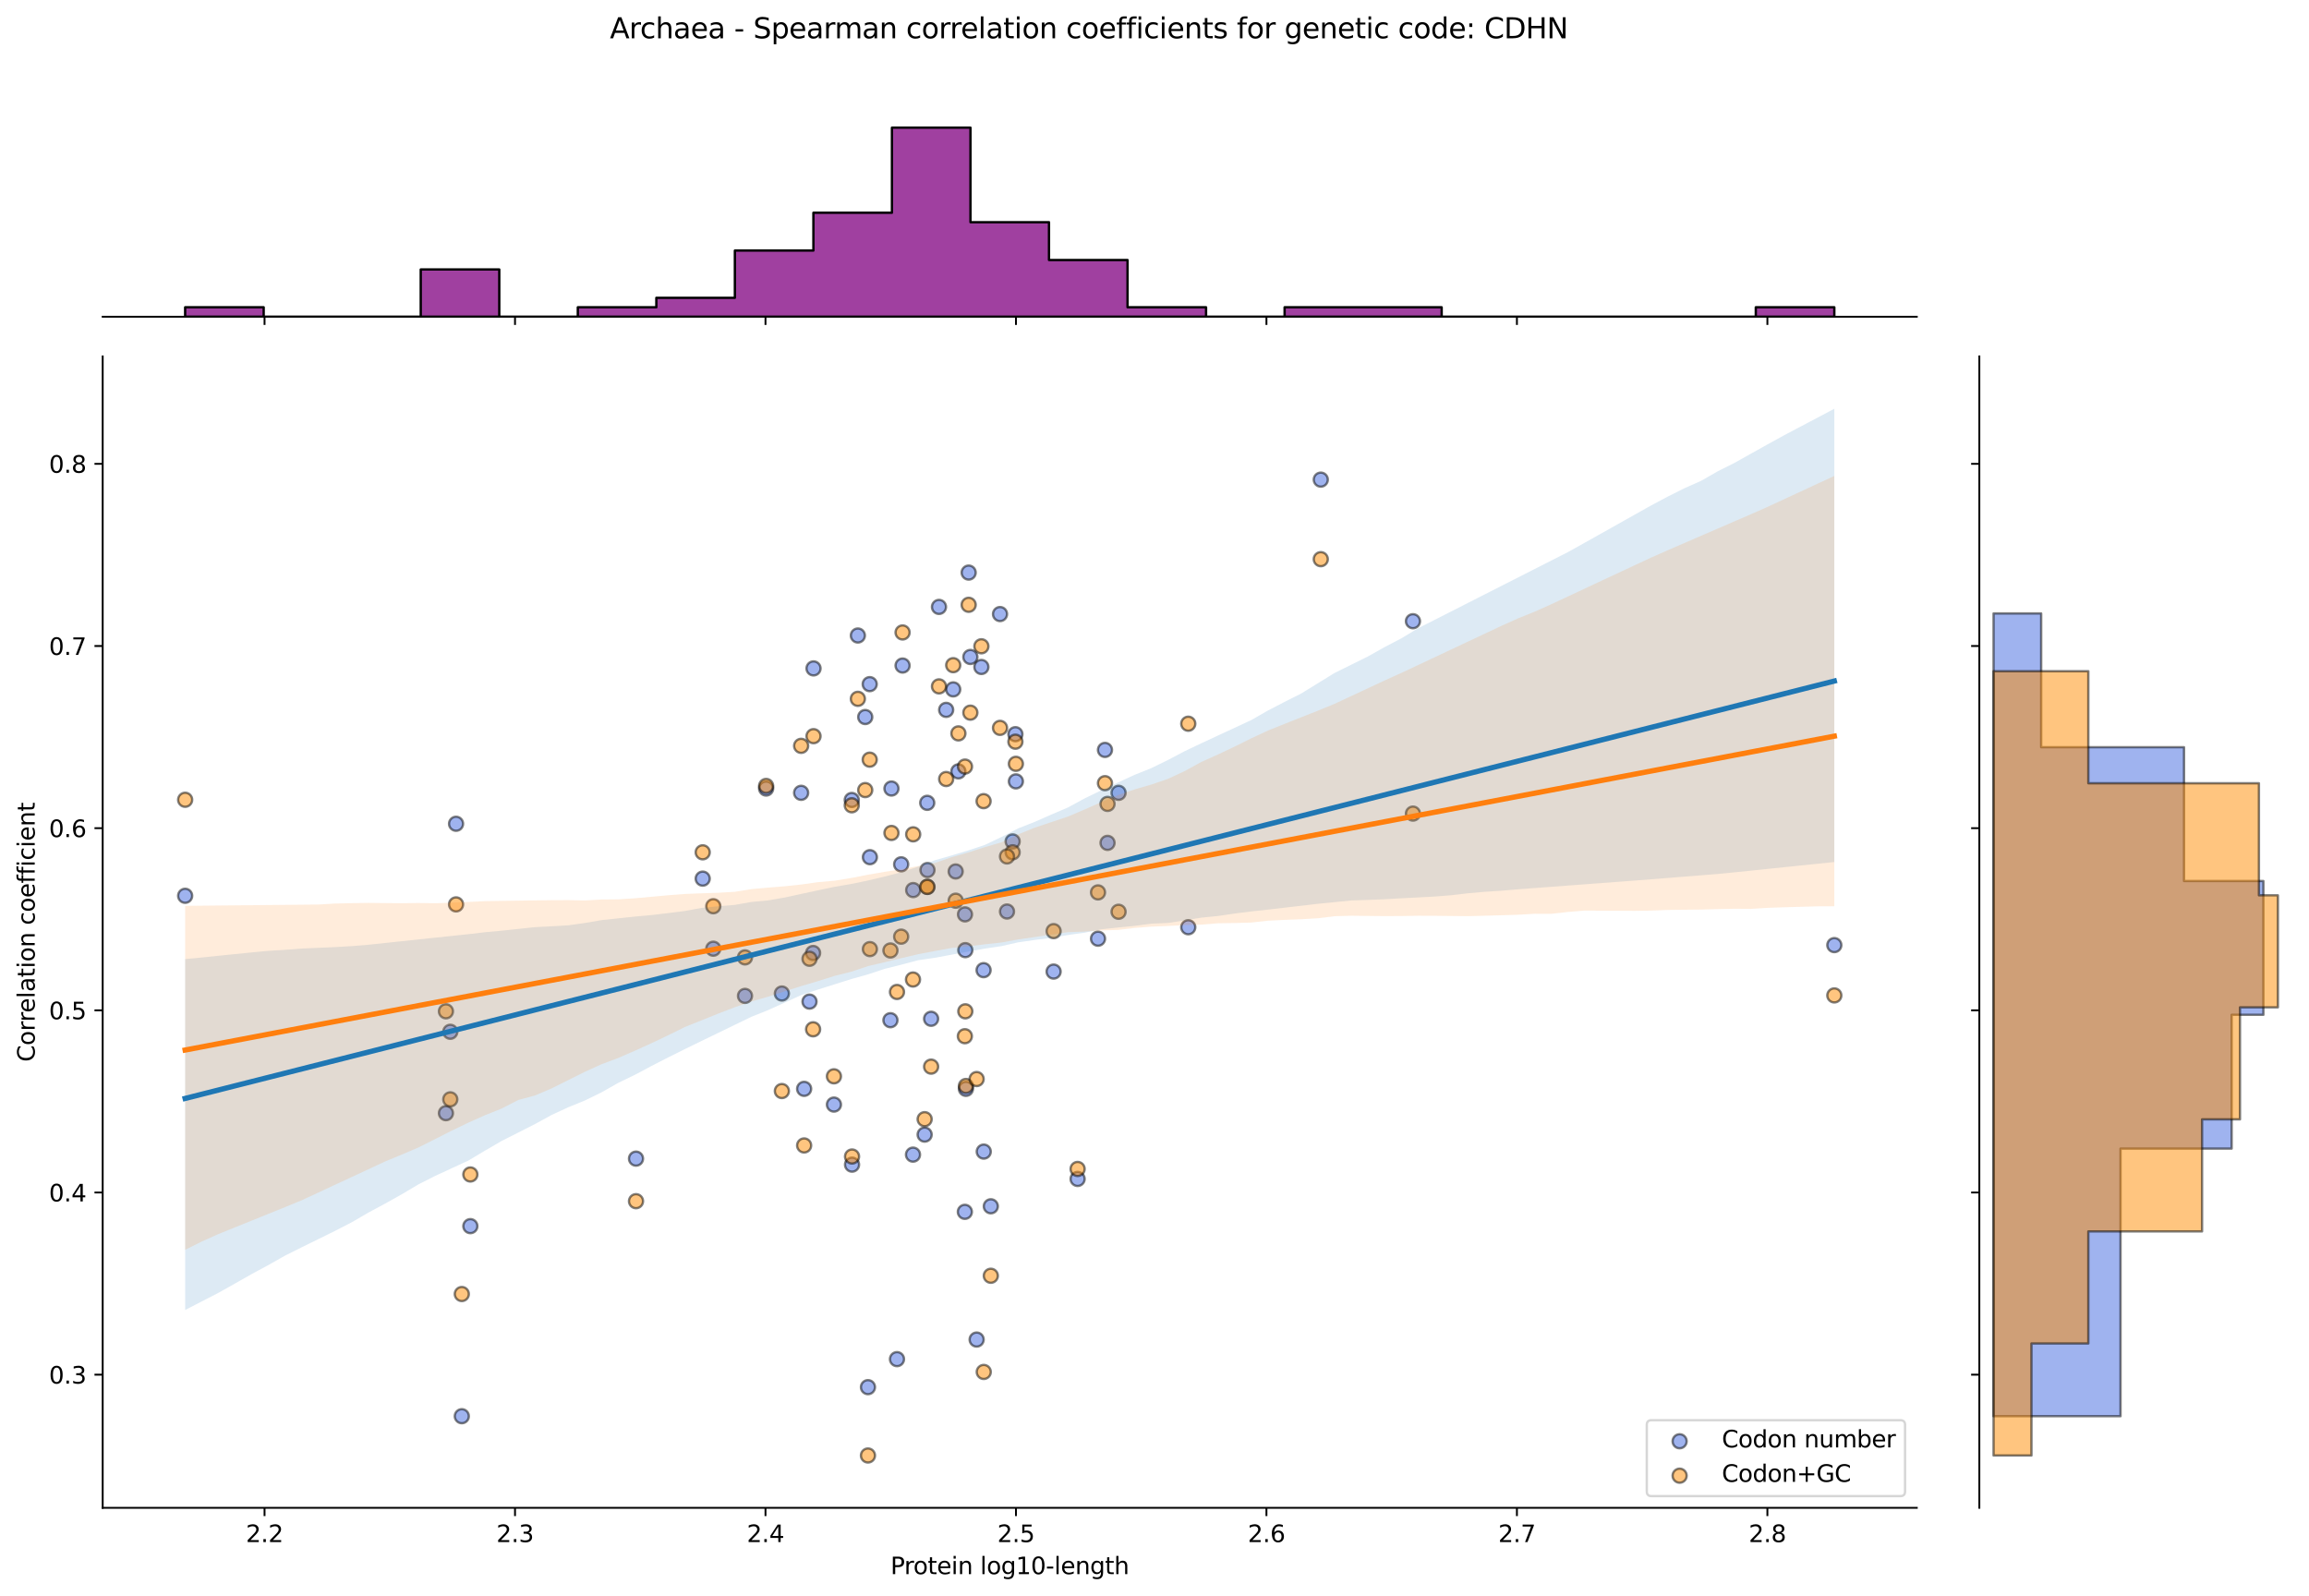 <?xml version="1.0" encoding="utf-8" standalone="no"?>
<!DOCTYPE svg PUBLIC "-//W3C//DTD SVG 1.1//EN"
  "http://www.w3.org/Graphics/SVG/1.1/DTD/svg11.dtd">
<svg xmlns:xlink="http://www.w3.org/1999/xlink" width="984.456pt" height="680.423pt" viewBox="0 0 984.456 680.423" xmlns="http://www.w3.org/2000/svg" version="1.1">
 <defs>
  <style type="text/css">*{stroke-linejoin: round; stroke-linecap: butt}</style>
 </defs>
 <g id="figure_1">
  <g id="patch_1">
   <path d="M 0 680.423 
L 984.456 680.423 
L 984.456 0 
L 0 0 
z
" style="fill: #ffffff"/>
  </g>
  <g id="axes_1">
   <g id="patch_2">
    <path d="M 43.781 642.867 
L 817.232 642.867 
L 817.232 151.966 
L 43.781 151.966 
z
" style="fill: #ffffff"/>
   </g>
   <g id="PathCollection_1">
    <defs>
     <path id="m4e23a845d2" d="M 0 3 
C 0.796 3 1.559 2.684 2.121 2.121 
C 2.684 1.559 3 0.796 3 0 
C 3 -0.796 2.684 -1.559 2.121 -2.121 
C 1.559 -2.684 0.796 -3 0 -3 
C -0.796 -3 -1.559 -2.684 -2.121 -2.121 
C -2.684 -1.559 -3 -0.796 -3 0 
C -3 0.796 -2.684 1.559 -2.121 2.121 
C -1.559 2.684 -0.796 3 0 3 
z
" style="stroke: #000000; stroke-opacity: 0.5"/>
    </defs>
    <g clip-path="url(#p3a40c9a192)">
     <use xlink:href="#m4e23a845d2" x="342.846" y="464.231" style="fill: #4169e1; fill-opacity: 0.5; stroke: #000000; stroke-opacity: 0.5"/>
     <use xlink:href="#m4e23a845d2" x="368.895" y="305.705" style="fill: #4169e1; fill-opacity: 0.5; stroke: #000000; stroke-opacity: 0.5"/>
     <use xlink:href="#m4e23a845d2" x="380.077" y="336.191" style="fill: #4169e1; fill-opacity: 0.5; stroke: #000000; stroke-opacity: 0.5"/>
     <use xlink:href="#m4e23a845d2" x="379.645" y="434.965" style="fill: #4169e1; fill-opacity: 0.5; stroke: #000000; stroke-opacity: 0.5"/>
     <use xlink:href="#m4e23a845d2" x="408.621" y="328.874" style="fill: #4169e1; fill-opacity: 0.5; stroke: #000000; stroke-opacity: 0.5"/>
     <use xlink:href="#m4e23a845d2" x="317.634" y="424.6" style="fill: #4169e1; fill-opacity: 0.5; stroke: #000000; stroke-opacity: 0.5"/>
     <use xlink:href="#m4e23a845d2" x="419.358" y="413.625" style="fill: #4169e1; fill-opacity: 0.5; stroke: #000000; stroke-opacity: 0.5"/>
     <use xlink:href="#m4e23a845d2" x="389.341" y="379.481" style="fill: #4169e1; fill-opacity: 0.5; stroke: #000000; stroke-opacity: 0.5"/>
     <use xlink:href="#m4e23a845d2" x="602.416" y="264.854" style="fill: #4169e1; fill-opacity: 0.5; stroke: #000000; stroke-opacity: 0.5"/>
     <use xlink:href="#m4e23a845d2" x="196.892" y="603.798" style="fill: #4169e1; fill-opacity: 0.5; stroke: #000000; stroke-opacity: 0.5"/>
     <use xlink:href="#m4e23a845d2" x="271.167" y="493.985" style="fill: #4169e1; fill-opacity: 0.5; stroke: #000000; stroke-opacity: 0.5"/>
     <use xlink:href="#m4e23a845d2" x="432.925" y="313.021" style="fill: #4169e1; fill-opacity: 0.5; stroke: #000000; stroke-opacity: 0.5"/>
     <use xlink:href="#m4e23a845d2" x="333.357" y="423.588" style="fill: #4169e1; fill-opacity: 0.5; stroke: #000000; stroke-opacity: 0.5"/>
     <use xlink:href="#m4e23a845d2" x="363.273" y="496.546" style="fill: #4169e1; fill-opacity: 0.5; stroke: #000000; stroke-opacity: 0.5"/>
     <use xlink:href="#m4e23a845d2" x="411.374" y="516.667" style="fill: #4169e1; fill-opacity: 0.5; stroke: #000000; stroke-opacity: 0.5"/>
     <use xlink:href="#m4e23a845d2" x="365.755" y="270.951" style="fill: #4169e1; fill-opacity: 0.5; stroke: #000000; stroke-opacity: 0.5"/>
     <use xlink:href="#m4e23a845d2" x="345.141" y="427.039" style="fill: #4169e1; fill-opacity: 0.5; stroke: #000000; stroke-opacity: 0.5"/>
     <use xlink:href="#m4e23a845d2" x="476.909" y="338.02" style="fill: #4169e1; fill-opacity: 0.5; stroke: #000000; stroke-opacity: 0.5"/>
     <use xlink:href="#m4e23a845d2" x="341.569" y="338.02" style="fill: #4169e1; fill-opacity: 0.5; stroke: #000000; stroke-opacity: 0.5"/>
     <use xlink:href="#m4e23a845d2" x="382.434" y="579.468" style="fill: #4169e1; fill-opacity: 0.5; stroke: #000000; stroke-opacity: 0.5"/>
     <use xlink:href="#m4e23a845d2" x="418.42" y="284.365" style="fill: #4169e1; fill-opacity: 0.5; stroke: #000000; stroke-opacity: 0.5"/>
     <use xlink:href="#m4e23a845d2" x="384.82" y="283.755" style="fill: #4169e1; fill-opacity: 0.5; stroke: #000000; stroke-opacity: 0.5"/>
     <use xlink:href="#m4e23a845d2" x="370.886" y="365.457" style="fill: #4169e1; fill-opacity: 0.5; stroke: #000000; stroke-opacity: 0.5"/>
     <use xlink:href="#m4e23a845d2" x="389.261" y="492.278" style="fill: #4169e1; fill-opacity: 0.5; stroke: #000000; stroke-opacity: 0.5"/>
     <use xlink:href="#m4e23a845d2" x="563.124" y="204.492" style="fill: #4169e1; fill-opacity: 0.5; stroke: #000000; stroke-opacity: 0.5"/>
     <use xlink:href="#m4e23a845d2" x="395.439" y="370.945" style="fill: #4169e1; fill-opacity: 0.5; stroke: #000000; stroke-opacity: 0.5"/>
     <use xlink:href="#m4e23a845d2" x="407.459" y="371.554" style="fill: #4169e1; fill-opacity: 0.5; stroke: #000000; stroke-opacity: 0.5"/>
     <use xlink:href="#m4e23a845d2" x="194.444" y="351.211" style="fill: #4169e1; fill-opacity: 0.5; stroke: #000000; stroke-opacity: 0.5"/>
     <use xlink:href="#m4e23a845d2" x="468.143" y="400.211" style="fill: #4169e1; fill-opacity: 0.5; stroke: #000000; stroke-opacity: 0.5"/>
     <use xlink:href="#m4e23a845d2" x="370.81" y="291.681" style="fill: #4169e1; fill-opacity: 0.5; stroke: #000000; stroke-opacity: 0.5"/>
     <use xlink:href="#m4e23a845d2" x="782.075" y="402.947" style="fill: #4169e1; fill-opacity: 0.5; stroke: #000000; stroke-opacity: 0.5"/>
     <use xlink:href="#m4e23a845d2" x="78.938" y="381.92" style="fill: #4169e1; fill-opacity: 0.5; stroke: #000000; stroke-opacity: 0.5"/>
     <use xlink:href="#m4e23a845d2" x="395.331" y="342.288" style="fill: #4169e1; fill-opacity: 0.5; stroke: #000000; stroke-opacity: 0.5"/>
     <use xlink:href="#m4e23a845d2" x="411.825" y="464.231" style="fill: #4169e1; fill-opacity: 0.5; stroke: #000000; stroke-opacity: 0.5"/>
     <use xlink:href="#m4e23a845d2" x="384.217" y="368.506" style="fill: #4169e1; fill-opacity: 0.5; stroke: #000000; stroke-opacity: 0.5"/>
     <use xlink:href="#m4e23a845d2" x="431.75" y="358.75" style="fill: #4169e1; fill-opacity: 0.5; stroke: #000000; stroke-opacity: 0.5"/>
     <use xlink:href="#m4e23a845d2" x="355.552" y="470.938" style="fill: #4169e1; fill-opacity: 0.5; stroke: #000000; stroke-opacity: 0.5"/>
     <use xlink:href="#m4e23a845d2" x="433.131" y="333.142" style="fill: #4169e1; fill-opacity: 0.5; stroke: #000000; stroke-opacity: 0.5"/>
     <use xlink:href="#m4e23a845d2" x="413.718" y="280.097" style="fill: #4169e1; fill-opacity: 0.5; stroke: #000000; stroke-opacity: 0.5"/>
     <use xlink:href="#m4e23a845d2" x="191.984" y="439.901" style="fill: #4169e1; fill-opacity: 0.5; stroke: #000000; stroke-opacity: 0.5"/>
     <use xlink:href="#m4e23a845d2" x="299.602" y="374.603" style="fill: #4169e1; fill-opacity: 0.5; stroke: #000000; stroke-opacity: 0.5"/>
     <use xlink:href="#m4e23a845d2" x="304.114" y="404.479" style="fill: #4169e1; fill-opacity: 0.5; stroke: #000000; stroke-opacity: 0.5"/>
     <use xlink:href="#m4e23a845d2" x="400.342" y="258.757" style="fill: #4169e1; fill-opacity: 0.5; stroke: #000000; stroke-opacity: 0.5"/>
     <use xlink:href="#m4e23a845d2" x="396.987" y="434.355" style="fill: #4169e1; fill-opacity: 0.5; stroke: #000000; stroke-opacity: 0.5"/>
     <use xlink:href="#m4e23a845d2" x="506.624" y="395.333" style="fill: #4169e1; fill-opacity: 0.5; stroke: #000000; stroke-opacity: 0.5"/>
     <use xlink:href="#m4e23a845d2" x="411.57" y="405.089" style="fill: #4169e1; fill-opacity: 0.5; stroke: #000000; stroke-opacity: 0.5"/>
     <use xlink:href="#m4e23a845d2" x="406.407" y="293.923" style="fill: #4169e1; fill-opacity: 0.5; stroke: #000000; stroke-opacity: 0.5"/>
     <use xlink:href="#m4e23a845d2" x="449.215" y="414.235" style="fill: #4169e1; fill-opacity: 0.5; stroke: #000000; stroke-opacity: 0.5"/>
     <use xlink:href="#m4e23a845d2" x="363.153" y="341.068" style="fill: #4169e1; fill-opacity: 0.5; stroke: #000000; stroke-opacity: 0.5"/>
     <use xlink:href="#m4e23a845d2" x="346.85" y="284.974" style="fill: #4169e1; fill-opacity: 0.5; stroke: #000000; stroke-opacity: 0.5"/>
     <use xlink:href="#m4e23a845d2" x="471.111" y="319.728" style="fill: #4169e1; fill-opacity: 0.5; stroke: #000000; stroke-opacity: 0.5"/>
     <use xlink:href="#m4e23a845d2" x="411.431" y="389.846" style="fill: #4169e1; fill-opacity: 0.5; stroke: #000000; stroke-opacity: 0.5"/>
     <use xlink:href="#m4e23a845d2" x="459.448" y="502.644" style="fill: #4169e1; fill-opacity: 0.5; stroke: #000000; stroke-opacity: 0.5"/>
     <use xlink:href="#m4e23a845d2" x="200.539" y="522.764" style="fill: #4169e1; fill-opacity: 0.5; stroke: #000000; stroke-opacity: 0.5"/>
     <use xlink:href="#m4e23a845d2" x="190.13" y="474.597" style="fill: #4169e1; fill-opacity: 0.5; stroke: #000000; stroke-opacity: 0.5"/>
     <use xlink:href="#m4e23a845d2" x="472.205" y="359.36" style="fill: #4169e1; fill-opacity: 0.5; stroke: #000000; stroke-opacity: 0.5"/>
     <use xlink:href="#m4e23a845d2" x="394.231" y="483.742" style="fill: #4169e1; fill-opacity: 0.5; stroke: #000000; stroke-opacity: 0.5"/>
     <use xlink:href="#m4e23a845d2" x="419.429" y="490.985" style="fill: #4169e1; fill-opacity: 0.5; stroke: #000000; stroke-opacity: 0.5"/>
     <use xlink:href="#m4e23a845d2" x="429.342" y="388.626" style="fill: #4169e1; fill-opacity: 0.5; stroke: #000000; stroke-opacity: 0.5"/>
     <use xlink:href="#m4e23a845d2" x="426.364" y="261.805" style="fill: #4169e1; fill-opacity: 0.5; stroke: #000000; stroke-opacity: 0.5"/>
     <use xlink:href="#m4e23a845d2" x="346.669" y="406.308" style="fill: #4169e1; fill-opacity: 0.5; stroke: #000000; stroke-opacity: 0.5"/>
     <use xlink:href="#m4e23a845d2" x="422.44" y="514.3" style="fill: #4169e1; fill-opacity: 0.5; stroke: #000000; stroke-opacity: 0.5"/>
     <use xlink:href="#m4e23a845d2" x="326.64" y="336.191" style="fill: #4169e1; fill-opacity: 0.5; stroke: #000000; stroke-opacity: 0.5"/>
     <use xlink:href="#m4e23a845d2" x="403.4" y="302.656" style="fill: #4169e1; fill-opacity: 0.5; stroke: #000000; stroke-opacity: 0.5"/>
     <use xlink:href="#m4e23a845d2" x="413" y="244.123" style="fill: #4169e1; fill-opacity: 0.5; stroke: #000000; stroke-opacity: 0.5"/>
     <use xlink:href="#m4e23a845d2" x="370.06" y="591.414" style="fill: #4169e1; fill-opacity: 0.5; stroke: #000000; stroke-opacity: 0.5"/>
     <use xlink:href="#m4e23a845d2" x="416.397" y="571.124" style="fill: #4169e1; fill-opacity: 0.5; stroke: #000000; stroke-opacity: 0.5"/>
    </g>
   </g>
   <g id="PathCollection_2">
    <defs>
     <path id="m6afd997865" d="M 0 3 
C 0.796 3 1.559 2.684 2.121 2.121 
C 2.684 1.559 3 0.796 3 0 
C 3 -0.796 2.684 -1.559 2.121 -2.121 
C 1.559 -2.684 0.796 -3 0 -3 
C -0.796 -3 -1.559 -2.684 -2.121 -2.121 
C -2.684 -1.559 -3 -0.796 -3 0 
C -3 0.796 -2.684 1.559 -2.121 2.121 
C -1.559 2.684 -0.796 3 0 3 
z
" style="stroke: #000000; stroke-opacity: 0.5"/>
    </defs>
    <g clip-path="url(#p3a40c9a192)">
     <use xlink:href="#m6afd997865" x="342.846" y="488.363" style="fill: #ff8c00; fill-opacity: 0.5; stroke: #000000; stroke-opacity: 0.5"/>
     <use xlink:href="#m6afd997865" x="368.895" y="336.854" style="fill: #ff8c00; fill-opacity: 0.5; stroke: #000000; stroke-opacity: 0.5"/>
     <use xlink:href="#m6afd997865" x="380.077" y="355.13" style="fill: #ff8c00; fill-opacity: 0.5; stroke: #000000; stroke-opacity: 0.5"/>
     <use xlink:href="#m6afd997865" x="379.645" y="405.239" style="fill: #ff8c00; fill-opacity: 0.5; stroke: #000000; stroke-opacity: 0.5"/>
     <use xlink:href="#m6afd997865" x="408.621" y="312.684" style="fill: #ff8c00; fill-opacity: 0.5; stroke: #000000; stroke-opacity: 0.5"/>
     <use xlink:href="#m6afd997865" x="317.634" y="408.187" style="fill: #ff8c00; fill-opacity: 0.5; stroke: #000000; stroke-opacity: 0.5"/>
     <use xlink:href="#m6afd997865" x="419.358" y="341.571" style="fill: #ff8c00; fill-opacity: 0.5; stroke: #000000; stroke-opacity: 0.5"/>
     <use xlink:href="#m6afd997865" x="389.341" y="355.719" style="fill: #ff8c00; fill-opacity: 0.5; stroke: #000000; stroke-opacity: 0.5"/>
     <use xlink:href="#m6afd997865" x="602.416" y="346.876" style="fill: #ff8c00; fill-opacity: 0.5; stroke: #000000; stroke-opacity: 0.5"/>
     <use xlink:href="#m6afd997865" x="196.892" y="551.707" style="fill: #ff8c00; fill-opacity: 0.5; stroke: #000000; stroke-opacity: 0.5"/>
     <use xlink:href="#m6afd997865" x="271.167" y="512.123" style="fill: #ff8c00; fill-opacity: 0.5; stroke: #000000; stroke-opacity: 0.5"/>
     <use xlink:href="#m6afd997865" x="432.925" y="316.221" style="fill: #ff8c00; fill-opacity: 0.5; stroke: #000000; stroke-opacity: 0.5"/>
     <use xlink:href="#m6afd997865" x="333.357" y="465.165" style="fill: #ff8c00; fill-opacity: 0.5; stroke: #000000; stroke-opacity: 0.5"/>
     <use xlink:href="#m6afd997865" x="363.273" y="493.079" style="fill: #ff8c00; fill-opacity: 0.5; stroke: #000000; stroke-opacity: 0.5"/>
     <use xlink:href="#m6afd997865" x="411.374" y="441.79" style="fill: #ff8c00; fill-opacity: 0.5; stroke: #000000; stroke-opacity: 0.5"/>
     <use xlink:href="#m6afd997865" x="365.755" y="297.946" style="fill: #ff8c00; fill-opacity: 0.5; stroke: #000000; stroke-opacity: 0.5"/>
     <use xlink:href="#m6afd997865" x="345.141" y="408.777" style="fill: #ff8c00; fill-opacity: 0.5; stroke: #000000; stroke-opacity: 0.5"/>
     <use xlink:href="#m6afd997865" x="476.909" y="388.733" style="fill: #ff8c00; fill-opacity: 0.5; stroke: #000000; stroke-opacity: 0.5"/>
     <use xlink:href="#m6afd997865" x="341.569" y="317.989" style="fill: #ff8c00; fill-opacity: 0.5; stroke: #000000; stroke-opacity: 0.5"/>
     <use xlink:href="#m6afd997865" x="382.434" y="422.925" style="fill: #ff8c00; fill-opacity: 0.5; stroke: #000000; stroke-opacity: 0.5"/>
     <use xlink:href="#m6afd997865" x="418.42" y="275.544" style="fill: #ff8c00; fill-opacity: 0.5; stroke: #000000; stroke-opacity: 0.5"/>
     <use xlink:href="#m6afd997865" x="384.82" y="269.648" style="fill: #ff8c00; fill-opacity: 0.5; stroke: #000000; stroke-opacity: 0.5"/>
     <use xlink:href="#m6afd997865" x="370.886" y="404.65" style="fill: #ff8c00; fill-opacity: 0.5; stroke: #000000; stroke-opacity: 0.5"/>
     <use xlink:href="#m6afd997865" x="389.261" y="417.619" style="fill: #ff8c00; fill-opacity: 0.5; stroke: #000000; stroke-opacity: 0.5"/>
     <use xlink:href="#m6afd997865" x="563.124" y="238.403" style="fill: #ff8c00; fill-opacity: 0.5; stroke: #000000; stroke-opacity: 0.5"/>
     <use xlink:href="#m6afd997865" x="395.439" y="378.121" style="fill: #ff8c00; fill-opacity: 0.5; stroke: #000000; stroke-opacity: 0.5"/>
     <use xlink:href="#m6afd997865" x="407.459" y="384.016" style="fill: #ff8c00; fill-opacity: 0.5; stroke: #000000; stroke-opacity: 0.5"/>
     <use xlink:href="#m6afd997865" x="194.444" y="385.591" style="fill: #ff8c00; fill-opacity: 0.5; stroke: #000000; stroke-opacity: 0.5"/>
     <use xlink:href="#m6afd997865" x="468.143" y="380.479" style="fill: #ff8c00; fill-opacity: 0.5; stroke: #000000; stroke-opacity: 0.5"/>
     <use xlink:href="#m6afd997865" x="370.81" y="323.885" style="fill: #ff8c00; fill-opacity: 0.5; stroke: #000000; stroke-opacity: 0.5"/>
     <use xlink:href="#m6afd997865" x="782.075" y="424.397" style="fill: #ff8c00; fill-opacity: 0.5; stroke: #000000; stroke-opacity: 0.5"/>
     <use xlink:href="#m6afd997865" x="78.938" y="340.981" style="fill: #ff8c00; fill-opacity: 0.5; stroke: #000000; stroke-opacity: 0.5"/>
     <use xlink:href="#m6afd997865" x="395.331" y="378.121" style="fill: #ff8c00; fill-opacity: 0.5; stroke: #000000; stroke-opacity: 0.5"/>
     <use xlink:href="#m6afd997865" x="411.825" y="463.013" style="fill: #ff8c00; fill-opacity: 0.5; stroke: #000000; stroke-opacity: 0.5"/>
     <use xlink:href="#m6afd997865" x="384.217" y="399.344" style="fill: #ff8c00; fill-opacity: 0.5; stroke: #000000; stroke-opacity: 0.5"/>
     <use xlink:href="#m6afd997865" x="431.75" y="363.383" style="fill: #ff8c00; fill-opacity: 0.5; stroke: #000000; stroke-opacity: 0.5"/>
     <use xlink:href="#m6afd997865" x="355.552" y="458.886" style="fill: #ff8c00; fill-opacity: 0.5; stroke: #000000; stroke-opacity: 0.5"/>
     <use xlink:href="#m6afd997865" x="433.131" y="325.653" style="fill: #ff8c00; fill-opacity: 0.5; stroke: #000000; stroke-opacity: 0.5"/>
     <use xlink:href="#m6afd997865" x="413.718" y="303.841" style="fill: #ff8c00; fill-opacity: 0.5; stroke: #000000; stroke-opacity: 0.5"/>
     <use xlink:href="#m6afd997865" x="191.984" y="468.707" style="fill: #ff8c00; fill-opacity: 0.5; stroke: #000000; stroke-opacity: 0.5"/>
     <use xlink:href="#m6afd997865" x="299.602" y="363.383" style="fill: #ff8c00; fill-opacity: 0.5; stroke: #000000; stroke-opacity: 0.5"/>
     <use xlink:href="#m6afd997865" x="304.114" y="386.375" style="fill: #ff8c00; fill-opacity: 0.5; stroke: #000000; stroke-opacity: 0.5"/>
     <use xlink:href="#m6afd997865" x="400.342" y="292.64" style="fill: #ff8c00; fill-opacity: 0.5; stroke: #000000; stroke-opacity: 0.5"/>
     <use xlink:href="#m6afd997865" x="396.987" y="454.76" style="fill: #ff8c00; fill-opacity: 0.5; stroke: #000000; stroke-opacity: 0.5"/>
     <use xlink:href="#m6afd997865" x="506.624" y="308.557" style="fill: #ff8c00; fill-opacity: 0.5; stroke: #000000; stroke-opacity: 0.5"/>
     <use xlink:href="#m6afd997865" x="411.57" y="431.179" style="fill: #ff8c00; fill-opacity: 0.5; stroke: #000000; stroke-opacity: 0.5"/>
     <use xlink:href="#m6afd997865" x="406.407" y="283.596" style="fill: #ff8c00; fill-opacity: 0.5; stroke: #000000; stroke-opacity: 0.5"/>
     <use xlink:href="#m6afd997865" x="449.215" y="396.986" style="fill: #ff8c00; fill-opacity: 0.5; stroke: #000000; stroke-opacity: 0.5"/>
     <use xlink:href="#m6afd997865" x="363.153" y="343.339" style="fill: #ff8c00; fill-opacity: 0.5; stroke: #000000; stroke-opacity: 0.5"/>
     <use xlink:href="#m6afd997865" x="346.85" y="313.863" style="fill: #ff8c00; fill-opacity: 0.5; stroke: #000000; stroke-opacity: 0.5"/>
     <use xlink:href="#m6afd997865" x="471.111" y="333.907" style="fill: #ff8c00; fill-opacity: 0.5; stroke: #000000; stroke-opacity: 0.5"/>
     <use xlink:href="#m6afd997865" x="411.431" y="326.832" style="fill: #ff8c00; fill-opacity: 0.5; stroke: #000000; stroke-opacity: 0.5"/>
     <use xlink:href="#m6afd997865" x="459.448" y="498.385" style="fill: #ff8c00; fill-opacity: 0.5; stroke: #000000; stroke-opacity: 0.5"/>
     <use xlink:href="#m6afd997865" x="200.539" y="500.743" style="fill: #ff8c00; fill-opacity: 0.5; stroke: #000000; stroke-opacity: 0.5"/>
     <use xlink:href="#m6afd997865" x="190.13" y="431.179" style="fill: #ff8c00; fill-opacity: 0.5; stroke: #000000; stroke-opacity: 0.5"/>
     <use xlink:href="#m6afd997865" x="472.205" y="342.75" style="fill: #ff8c00; fill-opacity: 0.5; stroke: #000000; stroke-opacity: 0.5"/>
     <use xlink:href="#m6afd997865" x="394.231" y="477.162" style="fill: #ff8c00; fill-opacity: 0.5; stroke: #000000; stroke-opacity: 0.5"/>
     <use xlink:href="#m6afd997865" x="419.429" y="584.929" style="fill: #ff8c00; fill-opacity: 0.5; stroke: #000000; stroke-opacity: 0.5"/>
     <use xlink:href="#m6afd997865" x="429.342" y="365.152" style="fill: #ff8c00; fill-opacity: 0.5; stroke: #000000; stroke-opacity: 0.5"/>
     <use xlink:href="#m6afd997865" x="426.364" y="310.326" style="fill: #ff8c00; fill-opacity: 0.5; stroke: #000000; stroke-opacity: 0.5"/>
     <use xlink:href="#m6afd997865" x="346.669" y="438.842" style="fill: #ff8c00; fill-opacity: 0.5; stroke: #000000; stroke-opacity: 0.5"/>
     <use xlink:href="#m6afd997865" x="422.44" y="543.921" style="fill: #ff8c00; fill-opacity: 0.5; stroke: #000000; stroke-opacity: 0.5"/>
     <use xlink:href="#m6afd997865" x="326.64" y="335.086" style="fill: #ff8c00; fill-opacity: 0.5; stroke: #000000; stroke-opacity: 0.5"/>
     <use xlink:href="#m6afd997865" x="403.4" y="332.138" style="fill: #ff8c00; fill-opacity: 0.5; stroke: #000000; stroke-opacity: 0.5"/>
     <use xlink:href="#m6afd997865" x="413" y="257.858" style="fill: #ff8c00; fill-opacity: 0.5; stroke: #000000; stroke-opacity: 0.5"/>
     <use xlink:href="#m6afd997865" x="370.06" y="620.553" style="fill: #ff8c00; fill-opacity: 0.5; stroke: #000000; stroke-opacity: 0.5"/>
     <use xlink:href="#m6afd997865" x="416.397" y="460.051" style="fill: #ff8c00; fill-opacity: 0.5; stroke: #000000; stroke-opacity: 0.5"/>
    </g>
   </g>
   <g id="PolyCollection_1">
    <path d="M 78.938 408.918 
L 78.938 558.517 
L 86.04 554.854 
L 93.143 551.191 
L 100.245 547.199 
L 107.348 543.168 
L 114.45 539.344 
L 121.552 535.316 
L 128.655 531.776 
L 135.757 528.283 
L 142.86 524.781 
L 149.962 521.12 
L 157.064 516.993 
L 164.167 513.173 
L 171.269 509.199 
L 178.372 504.978 
L 185.474 501.376 
L 192.576 498.095 
L 199.679 494.815 
L 206.781 490.575 
L 213.884 486.444 
L 220.986 482.853 
L 228.088 479.245 
L 235.191 475.363 
L 242.293 472.075 
L 249.396 469.182 
L 256.498 465.699 
L 263.6 461.672 
L 270.703 458.243 
L 277.805 454.46 
L 284.908 450.811 
L 292.01 447.278 
L 299.112 443.81 
L 306.215 440.377 
L 313.317 436.925 
L 320.419 433.482 
L 327.522 430.641 
L 334.624 427.437 
L 341.727 424.187 
L 348.829 421.876 
L 355.931 419.628 
L 363.034 417.393 
L 370.136 415.405 
L 377.239 413.051 
L 384.341 411.284 
L 391.443 409.395 
L 398.546 408.367 
L 405.648 407.038 
L 412.751 405.728 
L 419.853 404.452 
L 426.955 403.388 
L 434.058 401.775 
L 441.16 400.755 
L 448.263 399.858 
L 455.365 398.646 
L 462.467 397.645 
L 469.57 396.218 
L 476.672 395.451 
L 483.775 394.749 
L 490.877 393.811 
L 497.979 393.5 
L 505.082 392.421 
L 512.184 391.237 
L 519.287 390.531 
L 526.389 389.499 
L 533.491 388.597 
L 540.594 387.817 
L 547.696 386.994 
L 554.799 386.167 
L 561.901 385.336 
L 569.003 384.628 
L 576.106 383.923 
L 583.208 383.686 
L 590.31 383.406 
L 597.413 382.989 
L 604.515 382.63 
L 611.618 382.248 
L 618.72 381.685 
L 625.822 380.846 
L 632.925 380.224 
L 640.027 379.767 
L 647.13 379.173 
L 654.232 378.631 
L 661.334 378.099 
L 668.437 377.567 
L 675.539 377.036 
L 682.642 376.504 
L 689.744 375.973 
L 696.846 375.441 
L 703.949 374.887 
L 711.051 374.322 
L 718.154 373.757 
L 725.256 373.191 
L 732.358 372.623 
L 739.461 371.926 
L 746.563 371.193 
L 753.666 370.459 
L 760.768 369.725 
L 767.87 368.991 
L 774.973 368.257 
L 782.075 367.524 
L 782.075 174.279 
L 782.075 174.279 
L 774.973 178.028 
L 767.87 181.777 
L 760.768 185.526 
L 753.666 189.436 
L 746.563 193.406 
L 739.461 197.377 
L 732.358 200.949 
L 725.256 205.011 
L 718.154 208.172 
L 711.051 211.725 
L 703.949 215.506 
L 696.846 219.496 
L 689.744 223.485 
L 682.642 227.475 
L 675.539 231.465 
L 668.437 235.417 
L 661.334 239.028 
L 654.232 242.638 
L 647.13 246.249 
L 640.027 249.86 
L 632.925 253.471 
L 625.822 257.082 
L 618.72 260.693 
L 611.618 264.303 
L 604.515 267.914 
L 597.413 272.197 
L 590.31 275.898 
L 583.208 279.895 
L 576.106 283.406 
L 569.003 286.918 
L 561.901 291.29 
L 554.799 295.668 
L 547.696 299.248 
L 540.594 302.93 
L 533.491 307.001 
L 526.389 310.3 
L 519.287 313.595 
L 512.184 316.894 
L 505.082 320.279 
L 497.979 324.011 
L 490.877 327.484 
L 483.775 330.337 
L 476.672 333.608 
L 469.57 336.945 
L 462.467 340.38 
L 455.365 344.248 
L 448.263 347.278 
L 441.16 350.405 
L 434.058 353.199 
L 426.955 356.871 
L 419.853 360.238 
L 412.751 362.599 
L 405.648 364.744 
L 398.546 366.773 
L 391.443 369.501 
L 384.341 371.869 
L 377.239 373.701 
L 370.136 375.387 
L 363.034 376.865 
L 355.931 378.087 
L 348.829 379.578 
L 341.727 381.094 
L 334.624 382.651 
L 327.522 383.88 
L 320.419 384.541 
L 313.317 385.798 
L 306.215 386.392 
L 299.112 387.087 
L 292.01 388.391 
L 284.908 389.289 
L 277.805 390.133 
L 270.703 390.785 
L 263.6 391.532 
L 256.498 392.29 
L 249.396 393.512 
L 242.293 394.509 
L 235.191 394.925 
L 228.088 395.288 
L 220.986 396.042 
L 213.884 396.8 
L 206.781 397.454 
L 199.679 398.291 
L 192.576 399.037 
L 185.474 399.785 
L 178.372 400.537 
L 171.269 401.289 
L 164.167 402.042 
L 157.064 402.795 
L 149.962 403.379 
L 142.86 403.788 
L 135.757 404.101 
L 128.655 404.418 
L 121.552 404.96 
L 114.45 405.385 
L 107.348 406.054 
L 100.245 406.772 
L 93.143 407.489 
L 86.04 408.236 
L 78.938 408.918 
z
" clip-path="url(#p3a40c9a192)" style="fill: #1f77b4; fill-opacity: 0.15"/>
   </g>
   <g id="PolyCollection_2">
    <path d="M 78.938 386.204 
L 78.938 532.846 
L 86.04 529.325 
L 93.143 526.125 
L 100.245 523.259 
L 107.348 520.393 
L 114.45 517.523 
L 121.552 514.648 
L 128.655 511.726 
L 135.757 508.427 
L 142.86 505.127 
L 149.962 501.821 
L 157.064 498.516 
L 164.167 495.204 
L 171.269 492.271 
L 178.372 489.239 
L 185.474 485.669 
L 192.576 482.067 
L 199.679 478.646 
L 206.781 475.474 
L 213.884 472.622 
L 220.986 468.969 
L 228.088 467.061 
L 235.191 464.033 
L 242.293 460.493 
L 249.396 456.95 
L 256.498 453.718 
L 263.6 451.062 
L 270.703 447.966 
L 277.805 444.755 
L 284.908 441.371 
L 292.01 437.856 
L 299.112 435.014 
L 306.215 432.149 
L 313.317 429.416 
L 320.419 426.97 
L 327.522 424.926 
L 334.624 422.633 
L 341.727 420.379 
L 348.829 418.275 
L 355.931 416.039 
L 363.034 414.273 
L 370.136 411.883 
L 377.239 410.223 
L 384.341 408.5 
L 391.443 406.817 
L 398.546 405.47 
L 405.648 404.178 
L 412.751 403.48 
L 419.853 402.615 
L 426.955 401.835 
L 434.058 400.531 
L 441.16 399.51 
L 448.263 398.401 
L 455.365 397.432 
L 462.467 397.172 
L 469.57 396.678 
L 476.672 396.477 
L 483.775 395.629 
L 490.877 395.079 
L 497.979 394.791 
L 505.082 394.401 
L 512.184 394.207 
L 519.287 393.641 
L 526.389 393.535 
L 533.491 393.332 
L 540.594 392.537 
L 547.696 392.196 
L 554.799 391.918 
L 561.901 391.498 
L 569.003 390.632 
L 576.106 390.422 
L 583.208 390.509 
L 590.31 390.587 
L 597.413 390.551 
L 604.515 390.43 
L 611.618 390.45 
L 618.72 390.533 
L 625.822 390.611 
L 632.925 390.422 
L 640.027 390.221 
L 647.13 390.009 
L 654.232 389.594 
L 661.334 389.61 
L 668.437 388.822 
L 675.539 388.232 
L 682.642 388.268 
L 689.744 388.304 
L 696.846 388.339 
L 703.949 388.235 
L 711.051 387.952 
L 718.154 387.874 
L 725.256 387.801 
L 732.358 387.603 
L 739.461 387.451 
L 746.563 387.497 
L 753.666 387.062 
L 760.768 386.814 
L 767.87 386.617 
L 774.973 386.419 
L 782.075 386.385 
L 782.075 202.908 
L 782.075 202.908 
L 774.973 206.203 
L 767.87 209.499 
L 760.768 212.794 
L 753.666 216.09 
L 746.563 219.218 
L 739.461 222.293 
L 732.358 225.368 
L 725.256 228.444 
L 718.154 231.519 
L 711.051 234.594 
L 703.949 237.734 
L 696.846 241.051 
L 689.744 244.368 
L 682.642 247.685 
L 675.539 251.008 
L 668.437 254.331 
L 661.334 257.654 
L 654.232 260.825 
L 647.13 263.681 
L 640.027 266.886 
L 632.925 270.228 
L 625.822 273.569 
L 618.72 276.911 
L 611.618 280.252 
L 604.515 283.594 
L 597.413 286.935 
L 590.31 290.13 
L 583.208 293.461 
L 576.106 296.774 
L 569.003 300.082 
L 561.901 302.998 
L 554.799 305.806 
L 547.696 308.633 
L 540.594 311.463 
L 533.491 314.782 
L 526.389 318.317 
L 519.287 321.677 
L 512.184 324.862 
L 505.082 328.764 
L 497.979 332.055 
L 490.877 334.5 
L 483.775 336.557 
L 476.672 338.99 
L 469.57 341.97 
L 462.467 345.112 
L 455.365 348.136 
L 448.263 350.504 
L 441.16 352.877 
L 434.058 355.756 
L 426.955 359.128 
L 419.853 361.193 
L 412.751 363.484 
L 405.648 365.502 
L 398.546 367.948 
L 391.443 369.229 
L 384.341 370.612 
L 377.239 371.7 
L 370.136 372.915 
L 363.034 374.309 
L 355.931 375.478 
L 348.829 376.104 
L 341.727 377.095 
L 334.624 377.853 
L 327.522 378.42 
L 320.419 379.062 
L 313.317 380.221 
L 306.215 380.63 
L 299.112 380.863 
L 292.01 381.138 
L 284.908 381.69 
L 277.805 382.334 
L 270.703 382.978 
L 263.6 383.439 
L 256.498 383.504 
L 249.396 383.923 
L 242.293 383.758 
L 235.191 383.793 
L 228.088 383.883 
L 220.986 383.981 
L 213.884 384.086 
L 206.781 384.201 
L 199.679 384.536 
L 192.576 384.872 
L 185.474 385.098 
L 178.372 384.989 
L 171.269 385.088 
L 164.167 385.025 
L 157.064 384.944 
L 149.962 385.057 
L 142.86 385.227 
L 135.757 385.649 
L 128.655 385.718 
L 121.552 385.788 
L 114.45 385.857 
L 107.348 385.927 
L 100.245 385.996 
L 93.143 386.065 
L 86.04 386.135 
L 78.938 386.204 
z
" clip-path="url(#p3a40c9a192)" style="fill: #ff7f0e; fill-opacity: 0.15"/>
   </g>
   <g id="matplotlib.axis_1">
    <g id="xtick_1">
     <g id="line2d_1">
      <defs>
       <path id="mb5aeb78149" d="M 0 0 
L 0 3.5 
" style="stroke: #000000; stroke-width: 0.8"/>
      </defs>
      <g>
       <use xlink:href="#mb5aeb78149" x="112.79" y="642.867" style="stroke: #000000; stroke-width: 0.8"/>
      </g>
     </g>
     <g id="text_1">
      <!-- 2.2 -->
      <g transform="translate(104.838 657.465) scale(0.1 -0.1)">
       <defs>
        <path id="DejaVuSans-32" d="M 1228 531 
L 3431 531 
L 3431 0 
L 469 0 
L 469 531 
Q 828 903 1448 1529 
Q 2069 2156 2228 2338 
Q 2531 2678 2651 2914 
Q 2772 3150 2772 3378 
Q 2772 3750 2511 3984 
Q 2250 4219 1831 4219 
Q 1534 4219 1204 4116 
Q 875 4013 500 3803 
L 500 4441 
Q 881 4594 1212 4672 
Q 1544 4750 1819 4750 
Q 2544 4750 2975 4387 
Q 3406 4025 3406 3419 
Q 3406 3131 3298 2873 
Q 3191 2616 2906 2266 
Q 2828 2175 2409 1742 
Q 1991 1309 1228 531 
z
" transform="scale(0.016)"/>
        <path id="DejaVuSans-2e" d="M 684 794 
L 1344 794 
L 1344 0 
L 684 0 
L 684 794 
z
" transform="scale(0.016)"/>
       </defs>
       <use xlink:href="#DejaVuSans-32"/>
       <use xlink:href="#DejaVuSans-2e" x="63.623"/>
       <use xlink:href="#DejaVuSans-32" x="95.41"/>
      </g>
     </g>
    </g>
    <g id="xtick_2">
     <g id="line2d_2">
      <g>
       <use xlink:href="#mb5aeb78149" x="219.581" y="642.867" style="stroke: #000000; stroke-width: 0.8"/>
      </g>
     </g>
     <g id="text_2">
      <!-- 2.3 -->
      <g transform="translate(211.63 657.465) scale(0.1 -0.1)">
       <defs>
        <path id="DejaVuSans-33" d="M 2597 2516 
Q 3050 2419 3304 2112 
Q 3559 1806 3559 1356 
Q 3559 666 3084 287 
Q 2609 -91 1734 -91 
Q 1441 -91 1130 -33 
Q 819 25 488 141 
L 488 750 
Q 750 597 1062 519 
Q 1375 441 1716 441 
Q 2309 441 2620 675 
Q 2931 909 2931 1356 
Q 2931 1769 2642 2001 
Q 2353 2234 1838 2234 
L 1294 2234 
L 1294 2753 
L 1863 2753 
Q 2328 2753 2575 2939 
Q 2822 3125 2822 3475 
Q 2822 3834 2567 4026 
Q 2313 4219 1838 4219 
Q 1578 4219 1281 4162 
Q 984 4106 628 3988 
L 628 4550 
Q 988 4650 1302 4700 
Q 1616 4750 1894 4750 
Q 2613 4750 3031 4423 
Q 3450 4097 3450 3541 
Q 3450 3153 3228 2886 
Q 3006 2619 2597 2516 
z
" transform="scale(0.016)"/>
       </defs>
       <use xlink:href="#DejaVuSans-32"/>
       <use xlink:href="#DejaVuSans-2e" x="63.623"/>
       <use xlink:href="#DejaVuSans-33" x="95.41"/>
      </g>
     </g>
    </g>
    <g id="xtick_3">
     <g id="line2d_3">
      <g>
       <use xlink:href="#mb5aeb78149" x="326.373" y="642.867" style="stroke: #000000; stroke-width: 0.8"/>
      </g>
     </g>
     <g id="text_3">
      <!-- 2.4 -->
      <g transform="translate(318.421 657.465) scale(0.1 -0.1)">
       <defs>
        <path id="DejaVuSans-34" d="M 2419 4116 
L 825 1625 
L 2419 1625 
L 2419 4116 
z
M 2253 4666 
L 3047 4666 
L 3047 1625 
L 3713 1625 
L 3713 1100 
L 3047 1100 
L 3047 0 
L 2419 0 
L 2419 1100 
L 313 1100 
L 313 1709 
L 2253 4666 
z
" transform="scale(0.016)"/>
       </defs>
       <use xlink:href="#DejaVuSans-32"/>
       <use xlink:href="#DejaVuSans-2e" x="63.623"/>
       <use xlink:href="#DejaVuSans-34" x="95.41"/>
      </g>
     </g>
    </g>
    <g id="xtick_4">
     <g id="line2d_4">
      <g>
       <use xlink:href="#mb5aeb78149" x="433.164" y="642.867" style="stroke: #000000; stroke-width: 0.8"/>
      </g>
     </g>
     <g id="text_4">
      <!-- 2.5 -->
      <g transform="translate(425.212 657.465) scale(0.1 -0.1)">
       <defs>
        <path id="DejaVuSans-35" d="M 691 4666 
L 3169 4666 
L 3169 4134 
L 1269 4134 
L 1269 2991 
Q 1406 3038 1543 3061 
Q 1681 3084 1819 3084 
Q 2600 3084 3056 2656 
Q 3513 2228 3513 1497 
Q 3513 744 3044 326 
Q 2575 -91 1722 -91 
Q 1428 -91 1123 -41 
Q 819 9 494 109 
L 494 744 
Q 775 591 1075 516 
Q 1375 441 1709 441 
Q 2250 441 2565 725 
Q 2881 1009 2881 1497 
Q 2881 1984 2565 2268 
Q 2250 2553 1709 2553 
Q 1456 2553 1204 2497 
Q 953 2441 691 2322 
L 691 4666 
z
" transform="scale(0.016)"/>
       </defs>
       <use xlink:href="#DejaVuSans-32"/>
       <use xlink:href="#DejaVuSans-2e" x="63.623"/>
       <use xlink:href="#DejaVuSans-35" x="95.41"/>
      </g>
     </g>
    </g>
    <g id="xtick_5">
     <g id="line2d_5">
      <g>
       <use xlink:href="#mb5aeb78149" x="539.955" y="642.867" style="stroke: #000000; stroke-width: 0.8"/>
      </g>
     </g>
     <g id="text_5">
      <!-- 2.6 -->
      <g transform="translate(532.004 657.465) scale(0.1 -0.1)">
       <defs>
        <path id="DejaVuSans-36" d="M 2113 2584 
Q 1688 2584 1439 2293 
Q 1191 2003 1191 1497 
Q 1191 994 1439 701 
Q 1688 409 2113 409 
Q 2538 409 2786 701 
Q 3034 994 3034 1497 
Q 3034 2003 2786 2293 
Q 2538 2584 2113 2584 
z
M 3366 4563 
L 3366 3988 
Q 3128 4100 2886 4159 
Q 2644 4219 2406 4219 
Q 1781 4219 1451 3797 
Q 1122 3375 1075 2522 
Q 1259 2794 1537 2939 
Q 1816 3084 2150 3084 
Q 2853 3084 3261 2657 
Q 3669 2231 3669 1497 
Q 3669 778 3244 343 
Q 2819 -91 2113 -91 
Q 1303 -91 875 529 
Q 447 1150 447 2328 
Q 447 3434 972 4092 
Q 1497 4750 2381 4750 
Q 2619 4750 2861 4703 
Q 3103 4656 3366 4563 
z
" transform="scale(0.016)"/>
       </defs>
       <use xlink:href="#DejaVuSans-32"/>
       <use xlink:href="#DejaVuSans-2e" x="63.623"/>
       <use xlink:href="#DejaVuSans-36" x="95.41"/>
      </g>
     </g>
    </g>
    <g id="xtick_6">
     <g id="line2d_6">
      <g>
       <use xlink:href="#mb5aeb78149" x="646.746" y="642.867" style="stroke: #000000; stroke-width: 0.8"/>
      </g>
     </g>
     <g id="text_6">
      <!-- 2.7 -->
      <g transform="translate(638.795 657.465) scale(0.1 -0.1)">
       <defs>
        <path id="DejaVuSans-37" d="M 525 4666 
L 3525 4666 
L 3525 4397 
L 1831 0 
L 1172 0 
L 2766 4134 
L 525 4134 
L 525 4666 
z
" transform="scale(0.016)"/>
       </defs>
       <use xlink:href="#DejaVuSans-32"/>
       <use xlink:href="#DejaVuSans-2e" x="63.623"/>
       <use xlink:href="#DejaVuSans-37" x="95.41"/>
      </g>
     </g>
    </g>
    <g id="xtick_7">
     <g id="line2d_7">
      <g>
       <use xlink:href="#mb5aeb78149" x="753.538" y="642.867" style="stroke: #000000; stroke-width: 0.8"/>
      </g>
     </g>
     <g id="text_7">
      <!-- 2.8 -->
      <g transform="translate(745.586 657.465) scale(0.1 -0.1)">
       <defs>
        <path id="DejaVuSans-38" d="M 2034 2216 
Q 1584 2216 1326 1975 
Q 1069 1734 1069 1313 
Q 1069 891 1326 650 
Q 1584 409 2034 409 
Q 2484 409 2743 651 
Q 3003 894 3003 1313 
Q 3003 1734 2745 1975 
Q 2488 2216 2034 2216 
z
M 1403 2484 
Q 997 2584 770 2862 
Q 544 3141 544 3541 
Q 544 4100 942 4425 
Q 1341 4750 2034 4750 
Q 2731 4750 3128 4425 
Q 3525 4100 3525 3541 
Q 3525 3141 3298 2862 
Q 3072 2584 2669 2484 
Q 3125 2378 3379 2068 
Q 3634 1759 3634 1313 
Q 3634 634 3220 271 
Q 2806 -91 2034 -91 
Q 1263 -91 848 271 
Q 434 634 434 1313 
Q 434 1759 690 2068 
Q 947 2378 1403 2484 
z
M 1172 3481 
Q 1172 3119 1398 2916 
Q 1625 2713 2034 2713 
Q 2441 2713 2670 2916 
Q 2900 3119 2900 3481 
Q 2900 3844 2670 4047 
Q 2441 4250 2034 4250 
Q 1625 4250 1398 4047 
Q 1172 3844 1172 3481 
z
" transform="scale(0.016)"/>
       </defs>
       <use xlink:href="#DejaVuSans-32"/>
       <use xlink:href="#DejaVuSans-2e" x="63.623"/>
       <use xlink:href="#DejaVuSans-38" x="95.41"/>
      </g>
     </g>
    </g>
    <g id="text_8">
     <!-- Protein log10-length -->
     <g transform="translate(379.667 671.143) scale(0.1 -0.1)">
      <defs>
       <path id="DejaVuSans-50" d="M 1259 4147 
L 1259 2394 
L 2053 2394 
Q 2494 2394 2734 2622 
Q 2975 2850 2975 3272 
Q 2975 3691 2734 3919 
Q 2494 4147 2053 4147 
L 1259 4147 
z
M 628 4666 
L 2053 4666 
Q 2838 4666 3239 4311 
Q 3641 3956 3641 3272 
Q 3641 2581 3239 2228 
Q 2838 1875 2053 1875 
L 1259 1875 
L 1259 0 
L 628 0 
L 628 4666 
z
" transform="scale(0.016)"/>
       <path id="DejaVuSans-72" d="M 2631 2963 
Q 2534 3019 2420 3045 
Q 2306 3072 2169 3072 
Q 1681 3072 1420 2755 
Q 1159 2438 1159 1844 
L 1159 0 
L 581 0 
L 581 3500 
L 1159 3500 
L 1159 2956 
Q 1341 3275 1631 3429 
Q 1922 3584 2338 3584 
Q 2397 3584 2469 3576 
Q 2541 3569 2628 3553 
L 2631 2963 
z
" transform="scale(0.016)"/>
       <path id="DejaVuSans-6f" d="M 1959 3097 
Q 1497 3097 1228 2736 
Q 959 2375 959 1747 
Q 959 1119 1226 758 
Q 1494 397 1959 397 
Q 2419 397 2687 759 
Q 2956 1122 2956 1747 
Q 2956 2369 2687 2733 
Q 2419 3097 1959 3097 
z
M 1959 3584 
Q 2709 3584 3137 3096 
Q 3566 2609 3566 1747 
Q 3566 888 3137 398 
Q 2709 -91 1959 -91 
Q 1206 -91 779 398 
Q 353 888 353 1747 
Q 353 2609 779 3096 
Q 1206 3584 1959 3584 
z
" transform="scale(0.016)"/>
       <path id="DejaVuSans-74" d="M 1172 4494 
L 1172 3500 
L 2356 3500 
L 2356 3053 
L 1172 3053 
L 1172 1153 
Q 1172 725 1289 603 
Q 1406 481 1766 481 
L 2356 481 
L 2356 0 
L 1766 0 
Q 1100 0 847 248 
Q 594 497 594 1153 
L 594 3053 
L 172 3053 
L 172 3500 
L 594 3500 
L 594 4494 
L 1172 4494 
z
" transform="scale(0.016)"/>
       <path id="DejaVuSans-65" d="M 3597 1894 
L 3597 1613 
L 953 1613 
Q 991 1019 1311 708 
Q 1631 397 2203 397 
Q 2534 397 2845 478 
Q 3156 559 3463 722 
L 3463 178 
Q 3153 47 2828 -22 
Q 2503 -91 2169 -91 
Q 1331 -91 842 396 
Q 353 884 353 1716 
Q 353 2575 817 3079 
Q 1281 3584 2069 3584 
Q 2775 3584 3186 3129 
Q 3597 2675 3597 1894 
z
M 3022 2063 
Q 3016 2534 2758 2815 
Q 2500 3097 2075 3097 
Q 1594 3097 1305 2825 
Q 1016 2553 972 2059 
L 3022 2063 
z
" transform="scale(0.016)"/>
       <path id="DejaVuSans-69" d="M 603 3500 
L 1178 3500 
L 1178 0 
L 603 0 
L 603 3500 
z
M 603 4863 
L 1178 4863 
L 1178 4134 
L 603 4134 
L 603 4863 
z
" transform="scale(0.016)"/>
       <path id="DejaVuSans-6e" d="M 3513 2113 
L 3513 0 
L 2938 0 
L 2938 2094 
Q 2938 2591 2744 2837 
Q 2550 3084 2163 3084 
Q 1697 3084 1428 2787 
Q 1159 2491 1159 1978 
L 1159 0 
L 581 0 
L 581 3500 
L 1159 3500 
L 1159 2956 
Q 1366 3272 1645 3428 
Q 1925 3584 2291 3584 
Q 2894 3584 3203 3211 
Q 3513 2838 3513 2113 
z
" transform="scale(0.016)"/>
       <path id="DejaVuSans-20" transform="scale(0.016)"/>
       <path id="DejaVuSans-6c" d="M 603 4863 
L 1178 4863 
L 1178 0 
L 603 0 
L 603 4863 
z
" transform="scale(0.016)"/>
       <path id="DejaVuSans-67" d="M 2906 1791 
Q 2906 2416 2648 2759 
Q 2391 3103 1925 3103 
Q 1463 3103 1205 2759 
Q 947 2416 947 1791 
Q 947 1169 1205 825 
Q 1463 481 1925 481 
Q 2391 481 2648 825 
Q 2906 1169 2906 1791 
z
M 3481 434 
Q 3481 -459 3084 -895 
Q 2688 -1331 1869 -1331 
Q 1566 -1331 1297 -1286 
Q 1028 -1241 775 -1147 
L 775 -588 
Q 1028 -725 1275 -790 
Q 1522 -856 1778 -856 
Q 2344 -856 2625 -561 
Q 2906 -266 2906 331 
L 2906 616 
Q 2728 306 2450 153 
Q 2172 0 1784 0 
Q 1141 0 747 490 
Q 353 981 353 1791 
Q 353 2603 747 3093 
Q 1141 3584 1784 3584 
Q 2172 3584 2450 3431 
Q 2728 3278 2906 2969 
L 2906 3500 
L 3481 3500 
L 3481 434 
z
" transform="scale(0.016)"/>
       <path id="DejaVuSans-31" d="M 794 531 
L 1825 531 
L 1825 4091 
L 703 3866 
L 703 4441 
L 1819 4666 
L 2450 4666 
L 2450 531 
L 3481 531 
L 3481 0 
L 794 0 
L 794 531 
z
" transform="scale(0.016)"/>
       <path id="DejaVuSans-30" d="M 2034 4250 
Q 1547 4250 1301 3770 
Q 1056 3291 1056 2328 
Q 1056 1369 1301 889 
Q 1547 409 2034 409 
Q 2525 409 2770 889 
Q 3016 1369 3016 2328 
Q 3016 3291 2770 3770 
Q 2525 4250 2034 4250 
z
M 2034 4750 
Q 2819 4750 3233 4129 
Q 3647 3509 3647 2328 
Q 3647 1150 3233 529 
Q 2819 -91 2034 -91 
Q 1250 -91 836 529 
Q 422 1150 422 2328 
Q 422 3509 836 4129 
Q 1250 4750 2034 4750 
z
" transform="scale(0.016)"/>
       <path id="DejaVuSans-2d" d="M 313 2009 
L 1997 2009 
L 1997 1497 
L 313 1497 
L 313 2009 
z
" transform="scale(0.016)"/>
       <path id="DejaVuSans-68" d="M 3513 2113 
L 3513 0 
L 2938 0 
L 2938 2094 
Q 2938 2591 2744 2837 
Q 2550 3084 2163 3084 
Q 1697 3084 1428 2787 
Q 1159 2491 1159 1978 
L 1159 0 
L 581 0 
L 581 4863 
L 1159 4863 
L 1159 2956 
Q 1366 3272 1645 3428 
Q 1925 3584 2291 3584 
Q 2894 3584 3203 3211 
Q 3513 2838 3513 2113 
z
" transform="scale(0.016)"/>
      </defs>
      <use xlink:href="#DejaVuSans-50"/>
      <use xlink:href="#DejaVuSans-72" x="58.553"/>
      <use xlink:href="#DejaVuSans-6f" x="97.416"/>
      <use xlink:href="#DejaVuSans-74" x="158.598"/>
      <use xlink:href="#DejaVuSans-65" x="197.807"/>
      <use xlink:href="#DejaVuSans-69" x="259.33"/>
      <use xlink:href="#DejaVuSans-6e" x="287.113"/>
      <use xlink:href="#DejaVuSans-20" x="350.492"/>
      <use xlink:href="#DejaVuSans-6c" x="382.279"/>
      <use xlink:href="#DejaVuSans-6f" x="410.062"/>
      <use xlink:href="#DejaVuSans-67" x="471.244"/>
      <use xlink:href="#DejaVuSans-31" x="534.721"/>
      <use xlink:href="#DejaVuSans-30" x="598.344"/>
      <use xlink:href="#DejaVuSans-2d" x="661.967"/>
      <use xlink:href="#DejaVuSans-6c" x="698.051"/>
      <use xlink:href="#DejaVuSans-65" x="725.834"/>
      <use xlink:href="#DejaVuSans-6e" x="787.357"/>
      <use xlink:href="#DejaVuSans-67" x="850.736"/>
      <use xlink:href="#DejaVuSans-74" x="914.213"/>
      <use xlink:href="#DejaVuSans-68" x="953.422"/>
     </g>
    </g>
   </g>
   <g id="matplotlib.axis_2">
    <g id="ytick_1">
     <g id="line2d_8">
      <defs>
       <path id="m2ee9b05955" d="M 0 0 
L -3.5 0 
" style="stroke: #000000; stroke-width: 0.8"/>
      </defs>
      <g>
       <use xlink:href="#m2ee9b05955" x="43.781" y="586.087" style="stroke: #000000; stroke-width: 0.8"/>
      </g>
     </g>
     <g id="text_9">
      <!-- 0.3 -->
      <g transform="translate(20.878 589.886) scale(0.1 -0.1)">
       <use xlink:href="#DejaVuSans-30"/>
       <use xlink:href="#DejaVuSans-2e" x="63.623"/>
       <use xlink:href="#DejaVuSans-33" x="95.41"/>
      </g>
     </g>
    </g>
    <g id="ytick_2">
     <g id="line2d_9">
      <g>
       <use xlink:href="#m2ee9b05955" x="43.781" y="508.42" style="stroke: #000000; stroke-width: 0.8"/>
      </g>
     </g>
     <g id="text_10">
      <!-- 0.4 -->
      <g transform="translate(20.878 512.22) scale(0.1 -0.1)">
       <use xlink:href="#DejaVuSans-30"/>
       <use xlink:href="#DejaVuSans-2e" x="63.623"/>
       <use xlink:href="#DejaVuSans-34" x="95.41"/>
      </g>
     </g>
    </g>
    <g id="ytick_3">
     <g id="line2d_10">
      <g>
       <use xlink:href="#m2ee9b05955" x="43.781" y="430.754" style="stroke: #000000; stroke-width: 0.8"/>
      </g>
     </g>
     <g id="text_11">
      <!-- 0.5 -->
      <g transform="translate(20.878 434.553) scale(0.1 -0.1)">
       <use xlink:href="#DejaVuSans-30"/>
       <use xlink:href="#DejaVuSans-2e" x="63.623"/>
       <use xlink:href="#DejaVuSans-35" x="95.41"/>
      </g>
     </g>
    </g>
    <g id="ytick_4">
     <g id="line2d_11">
      <g>
       <use xlink:href="#m2ee9b05955" x="43.781" y="353.087" style="stroke: #000000; stroke-width: 0.8"/>
      </g>
     </g>
     <g id="text_12">
      <!-- 0.6 -->
      <g transform="translate(20.878 356.887) scale(0.1 -0.1)">
       <use xlink:href="#DejaVuSans-30"/>
       <use xlink:href="#DejaVuSans-2e" x="63.623"/>
       <use xlink:href="#DejaVuSans-36" x="95.41"/>
      </g>
     </g>
    </g>
    <g id="ytick_5">
     <g id="line2d_12">
      <g>
       <use xlink:href="#m2ee9b05955" x="43.781" y="275.421" style="stroke: #000000; stroke-width: 0.8"/>
      </g>
     </g>
     <g id="text_13">
      <!-- 0.7 -->
      <g transform="translate(20.878 279.22) scale(0.1 -0.1)">
       <use xlink:href="#DejaVuSans-30"/>
       <use xlink:href="#DejaVuSans-2e" x="63.623"/>
       <use xlink:href="#DejaVuSans-37" x="95.41"/>
      </g>
     </g>
    </g>
    <g id="ytick_6">
     <g id="line2d_13">
      <g>
       <use xlink:href="#m2ee9b05955" x="43.781" y="197.754" style="stroke: #000000; stroke-width: 0.8"/>
      </g>
     </g>
     <g id="text_14">
      <!-- 0.8 -->
      <g transform="translate(20.878 201.553) scale(0.1 -0.1)">
       <use xlink:href="#DejaVuSans-30"/>
       <use xlink:href="#DejaVuSans-2e" x="63.623"/>
       <use xlink:href="#DejaVuSans-38" x="95.41"/>
      </g>
     </g>
    </g>
    <g id="text_15">
     <!-- Correlation coefficient -->
     <g transform="translate(14.798 452.712) rotate(-90) scale(0.1 -0.1)">
      <defs>
       <path id="DejaVuSans-43" d="M 4122 4306 
L 4122 3641 
Q 3803 3938 3442 4084 
Q 3081 4231 2675 4231 
Q 1875 4231 1450 3742 
Q 1025 3253 1025 2328 
Q 1025 1406 1450 917 
Q 1875 428 2675 428 
Q 3081 428 3442 575 
Q 3803 722 4122 1019 
L 4122 359 
Q 3791 134 3420 21 
Q 3050 -91 2638 -91 
Q 1578 -91 968 557 
Q 359 1206 359 2328 
Q 359 3453 968 4101 
Q 1578 4750 2638 4750 
Q 3056 4750 3426 4639 
Q 3797 4528 4122 4306 
z
" transform="scale(0.016)"/>
       <path id="DejaVuSans-61" d="M 2194 1759 
Q 1497 1759 1228 1600 
Q 959 1441 959 1056 
Q 959 750 1161 570 
Q 1363 391 1709 391 
Q 2188 391 2477 730 
Q 2766 1069 2766 1631 
L 2766 1759 
L 2194 1759 
z
M 3341 1997 
L 3341 0 
L 2766 0 
L 2766 531 
Q 2569 213 2275 61 
Q 1981 -91 1556 -91 
Q 1019 -91 701 211 
Q 384 513 384 1019 
Q 384 1609 779 1909 
Q 1175 2209 1959 2209 
L 2766 2209 
L 2766 2266 
Q 2766 2663 2505 2880 
Q 2244 3097 1772 3097 
Q 1472 3097 1187 3025 
Q 903 2953 641 2809 
L 641 3341 
Q 956 3463 1253 3523 
Q 1550 3584 1831 3584 
Q 2591 3584 2966 3190 
Q 3341 2797 3341 1997 
z
" transform="scale(0.016)"/>
       <path id="DejaVuSans-63" d="M 3122 3366 
L 3122 2828 
Q 2878 2963 2633 3030 
Q 2388 3097 2138 3097 
Q 1578 3097 1268 2742 
Q 959 2388 959 1747 
Q 959 1106 1268 751 
Q 1578 397 2138 397 
Q 2388 397 2633 464 
Q 2878 531 3122 666 
L 3122 134 
Q 2881 22 2623 -34 
Q 2366 -91 2075 -91 
Q 1284 -91 818 406 
Q 353 903 353 1747 
Q 353 2603 823 3093 
Q 1294 3584 2113 3584 
Q 2378 3584 2631 3529 
Q 2884 3475 3122 3366 
z
" transform="scale(0.016)"/>
       <path id="DejaVuSans-66" d="M 2375 4863 
L 2375 4384 
L 1825 4384 
Q 1516 4384 1395 4259 
Q 1275 4134 1275 3809 
L 1275 3500 
L 2222 3500 
L 2222 3053 
L 1275 3053 
L 1275 0 
L 697 0 
L 697 3053 
L 147 3053 
L 147 3500 
L 697 3500 
L 697 3744 
Q 697 4328 969 4595 
Q 1241 4863 1831 4863 
L 2375 4863 
z
" transform="scale(0.016)"/>
      </defs>
      <use xlink:href="#DejaVuSans-43"/>
      <use xlink:href="#DejaVuSans-6f" x="69.824"/>
      <use xlink:href="#DejaVuSans-72" x="131.006"/>
      <use xlink:href="#DejaVuSans-72" x="170.369"/>
      <use xlink:href="#DejaVuSans-65" x="209.232"/>
      <use xlink:href="#DejaVuSans-6c" x="270.756"/>
      <use xlink:href="#DejaVuSans-61" x="298.539"/>
      <use xlink:href="#DejaVuSans-74" x="359.818"/>
      <use xlink:href="#DejaVuSans-69" x="399.027"/>
      <use xlink:href="#DejaVuSans-6f" x="426.811"/>
      <use xlink:href="#DejaVuSans-6e" x="487.992"/>
      <use xlink:href="#DejaVuSans-20" x="551.371"/>
      <use xlink:href="#DejaVuSans-63" x="583.158"/>
      <use xlink:href="#DejaVuSans-6f" x="638.139"/>
      <use xlink:href="#DejaVuSans-65" x="699.32"/>
      <use xlink:href="#DejaVuSans-66" x="760.844"/>
      <use xlink:href="#DejaVuSans-66" x="796.049"/>
      <use xlink:href="#DejaVuSans-69" x="831.254"/>
      <use xlink:href="#DejaVuSans-63" x="859.037"/>
      <use xlink:href="#DejaVuSans-69" x="914.018"/>
      <use xlink:href="#DejaVuSans-65" x="941.801"/>
      <use xlink:href="#DejaVuSans-6e" x="1003.324"/>
      <use xlink:href="#DejaVuSans-74" x="1066.703"/>
     </g>
    </g>
   </g>
   <g id="line2d_14">
    <path d="M 78.938 468.326 
L 86.04 466.528 
L 93.143 464.731 
L 100.245 462.933 
L 107.348 461.136 
L 114.45 459.338 
L 121.552 457.541 
L 128.655 455.743 
L 135.757 453.945 
L 142.86 452.148 
L 149.962 450.35 
L 157.064 448.553 
L 164.167 446.755 
L 171.269 444.958 
L 178.372 443.16 
L 185.474 441.362 
L 192.576 439.565 
L 199.679 437.767 
L 206.781 435.97 
L 213.884 434.172 
L 220.986 432.374 
L 228.088 430.577 
L 235.191 428.779 
L 242.293 426.982 
L 249.396 425.184 
L 256.498 423.387 
L 263.6 421.589 
L 270.703 419.791 
L 277.805 417.994 
L 284.908 416.196 
L 292.01 414.399 
L 299.112 412.601 
L 306.215 410.804 
L 313.317 409.006 
L 320.419 407.208 
L 327.522 405.411 
L 334.624 403.613 
L 341.727 401.816 
L 348.829 400.018 
L 355.931 398.22 
L 363.034 396.423 
L 370.136 394.625 
L 377.239 392.828 
L 384.341 391.03 
L 391.443 389.233 
L 398.546 387.435 
L 405.648 385.637 
L 412.751 383.84 
L 419.853 382.042 
L 426.955 380.245 
L 434.058 378.447 
L 441.16 376.65 
L 448.263 374.852 
L 455.365 373.054 
L 462.467 371.257 
L 469.57 369.459 
L 476.672 367.662 
L 483.775 365.864 
L 490.877 364.066 
L 497.979 362.269 
L 505.082 360.471 
L 512.184 358.674 
L 519.287 356.876 
L 526.389 355.079 
L 533.491 353.281 
L 540.594 351.483 
L 547.696 349.686 
L 554.799 347.888 
L 561.901 346.091 
L 569.003 344.293 
L 576.106 342.496 
L 583.208 340.698 
L 590.31 338.9 
L 597.413 337.103 
L 604.515 335.305 
L 611.618 333.508 
L 618.72 331.71 
L 625.822 329.912 
L 632.925 328.115 
L 640.027 326.317 
L 647.13 324.52 
L 654.232 322.722 
L 661.334 320.925 
L 668.437 319.127 
L 675.539 317.329 
L 682.642 315.532 
L 689.744 313.734 
L 696.846 311.937 
L 703.949 310.139 
L 711.051 308.342 
L 718.154 306.544 
L 725.256 304.746 
L 732.358 302.949 
L 739.461 301.151 
L 746.563 299.354 
L 753.666 297.556 
L 760.768 295.758 
L 767.87 293.961 
L 774.973 292.163 
L 782.075 290.366 
" clip-path="url(#p3a40c9a192)" style="fill: none; stroke: #1f77b4; stroke-width: 2.25; stroke-linecap: square"/>
   </g>
   <g id="line2d_15">
    <path d="M 78.938 447.688 
L 86.04 446.336 
L 93.143 444.984 
L 100.245 443.632 
L 107.348 442.281 
L 114.45 440.929 
L 121.552 439.577 
L 128.655 438.225 
L 135.757 436.874 
L 142.86 435.522 
L 149.962 434.17 
L 157.064 432.818 
L 164.167 431.467 
L 171.269 430.115 
L 178.372 428.763 
L 185.474 427.411 
L 192.576 426.06 
L 199.679 424.708 
L 206.781 423.356 
L 213.884 422.004 
L 220.986 420.652 
L 228.088 419.301 
L 235.191 417.949 
L 242.293 416.597 
L 249.396 415.245 
L 256.498 413.894 
L 263.6 412.542 
L 270.703 411.19 
L 277.805 409.838 
L 284.908 408.487 
L 292.01 407.135 
L 299.112 405.783 
L 306.215 404.431 
L 313.317 403.08 
L 320.419 401.728 
L 327.522 400.376 
L 334.624 399.024 
L 341.727 397.673 
L 348.829 396.321 
L 355.931 394.969 
L 363.034 393.617 
L 370.136 392.266 
L 377.239 390.914 
L 384.341 389.562 
L 391.443 388.21 
L 398.546 386.859 
L 405.648 385.507 
L 412.751 384.155 
L 419.853 382.803 
L 426.955 381.451 
L 434.058 380.1 
L 441.16 378.748 
L 448.263 377.396 
L 455.365 376.044 
L 462.467 374.693 
L 469.57 373.341 
L 476.672 371.989 
L 483.775 370.637 
L 490.877 369.286 
L 497.979 367.934 
L 505.082 366.582 
L 512.184 365.23 
L 519.287 363.879 
L 526.389 362.527 
L 533.491 361.175 
L 540.594 359.823 
L 547.696 358.472 
L 554.799 357.12 
L 561.901 355.768 
L 569.003 354.416 
L 576.106 353.065 
L 583.208 351.713 
L 590.31 350.361 
L 597.413 349.009 
L 604.515 347.658 
L 611.618 346.306 
L 618.72 344.954 
L 625.822 343.602 
L 632.925 342.25 
L 640.027 340.899 
L 647.13 339.547 
L 654.232 338.195 
L 661.334 336.843 
L 668.437 335.492 
L 675.539 334.14 
L 682.642 332.788 
L 689.744 331.436 
L 696.846 330.085 
L 703.949 328.733 
L 711.051 327.381 
L 718.154 326.029 
L 725.256 324.678 
L 732.358 323.326 
L 739.461 321.974 
L 746.563 320.622 
L 753.666 319.271 
L 760.768 317.919 
L 767.87 316.567 
L 774.973 315.215 
L 782.075 313.864 
" clip-path="url(#p3a40c9a192)" style="fill: none; stroke: #ff7f0e; stroke-width: 2.25; stroke-linecap: square"/>
   </g>
   <g id="patch_3">
    <path d="M 43.781 642.867 
L 43.781 151.966 
" style="fill: none; stroke: #000000; stroke-width: 0.8; stroke-linejoin: miter; stroke-linecap: square"/>
   </g>
   <g id="patch_4">
    <path d="M 43.781 642.867 
L 817.232 642.867 
" style="fill: none; stroke: #000000; stroke-width: 0.8; stroke-linejoin: miter; stroke-linecap: square"/>
   </g>
   <g id="legend_1">
    <g id="patch_5">
     <path d="M 704.119 637.867 
L 810.232 637.867 
Q 812.232 637.867 812.232 635.867 
L 812.232 607.51 
Q 812.232 605.51 810.232 605.51 
L 704.119 605.51 
Q 702.119 605.51 702.119 607.51 
L 702.119 635.867 
Q 702.119 637.867 704.119 637.867 
z
" style="fill: #ffffff; opacity: 0.8; stroke: #cccccc; stroke-linejoin: miter"/>
    </g>
    <g id="PathCollection_3">
     <g>
      <use xlink:href="#m4e23a845d2" x="716.119" y="614.484" style="fill: #4169e1; fill-opacity: 0.5; stroke: #000000; stroke-opacity: 0.5"/>
     </g>
    </g>
    <g id="text_16">
     <!-- Codon number -->
     <g transform="translate(734.119 617.109) scale(0.1 -0.1)">
      <defs>
       <path id="DejaVuSans-64" d="M 2906 2969 
L 2906 4863 
L 3481 4863 
L 3481 0 
L 2906 0 
L 2906 525 
Q 2725 213 2448 61 
Q 2172 -91 1784 -91 
Q 1150 -91 751 415 
Q 353 922 353 1747 
Q 353 2572 751 3078 
Q 1150 3584 1784 3584 
Q 2172 3584 2448 3432 
Q 2725 3281 2906 2969 
z
M 947 1747 
Q 947 1113 1208 752 
Q 1469 391 1925 391 
Q 2381 391 2643 752 
Q 2906 1113 2906 1747 
Q 2906 2381 2643 2742 
Q 2381 3103 1925 3103 
Q 1469 3103 1208 2742 
Q 947 2381 947 1747 
z
" transform="scale(0.016)"/>
       <path id="DejaVuSans-75" d="M 544 1381 
L 544 3500 
L 1119 3500 
L 1119 1403 
Q 1119 906 1312 657 
Q 1506 409 1894 409 
Q 2359 409 2629 706 
Q 2900 1003 2900 1516 
L 2900 3500 
L 3475 3500 
L 3475 0 
L 2900 0 
L 2900 538 
Q 2691 219 2414 64 
Q 2138 -91 1772 -91 
Q 1169 -91 856 284 
Q 544 659 544 1381 
z
M 1991 3584 
L 1991 3584 
z
" transform="scale(0.016)"/>
       <path id="DejaVuSans-6d" d="M 3328 2828 
Q 3544 3216 3844 3400 
Q 4144 3584 4550 3584 
Q 5097 3584 5394 3201 
Q 5691 2819 5691 2113 
L 5691 0 
L 5113 0 
L 5113 2094 
Q 5113 2597 4934 2840 
Q 4756 3084 4391 3084 
Q 3944 3084 3684 2787 
Q 3425 2491 3425 1978 
L 3425 0 
L 2847 0 
L 2847 2094 
Q 2847 2600 2669 2842 
Q 2491 3084 2119 3084 
Q 1678 3084 1418 2786 
Q 1159 2488 1159 1978 
L 1159 0 
L 581 0 
L 581 3500 
L 1159 3500 
L 1159 2956 
Q 1356 3278 1631 3431 
Q 1906 3584 2284 3584 
Q 2666 3584 2933 3390 
Q 3200 3197 3328 2828 
z
" transform="scale(0.016)"/>
       <path id="DejaVuSans-62" d="M 3116 1747 
Q 3116 2381 2855 2742 
Q 2594 3103 2138 3103 
Q 1681 3103 1420 2742 
Q 1159 2381 1159 1747 
Q 1159 1113 1420 752 
Q 1681 391 2138 391 
Q 2594 391 2855 752 
Q 3116 1113 3116 1747 
z
M 1159 2969 
Q 1341 3281 1617 3432 
Q 1894 3584 2278 3584 
Q 2916 3584 3314 3078 
Q 3713 2572 3713 1747 
Q 3713 922 3314 415 
Q 2916 -91 2278 -91 
Q 1894 -91 1617 61 
Q 1341 213 1159 525 
L 1159 0 
L 581 0 
L 581 4863 
L 1159 4863 
L 1159 2969 
z
" transform="scale(0.016)"/>
      </defs>
      <use xlink:href="#DejaVuSans-43"/>
      <use xlink:href="#DejaVuSans-6f" x="69.824"/>
      <use xlink:href="#DejaVuSans-64" x="131.006"/>
      <use xlink:href="#DejaVuSans-6f" x="194.482"/>
      <use xlink:href="#DejaVuSans-6e" x="255.664"/>
      <use xlink:href="#DejaVuSans-20" x="319.043"/>
      <use xlink:href="#DejaVuSans-6e" x="350.83"/>
      <use xlink:href="#DejaVuSans-75" x="414.209"/>
      <use xlink:href="#DejaVuSans-6d" x="477.588"/>
      <use xlink:href="#DejaVuSans-62" x="575"/>
      <use xlink:href="#DejaVuSans-65" x="638.477"/>
      <use xlink:href="#DejaVuSans-72" x="700"/>
     </g>
    </g>
    <g id="PathCollection_4">
     <g>
      <use xlink:href="#m6afd997865" x="716.119" y="629.162" style="fill: #ff8c00; fill-opacity: 0.5; stroke: #000000; stroke-opacity: 0.5"/>
     </g>
    </g>
    <g id="text_17">
     <!-- Codon+GC -->
     <g transform="translate(734.119 631.787) scale(0.1 -0.1)">
      <defs>
       <path id="DejaVuSans-2b" d="M 2944 4013 
L 2944 2272 
L 4684 2272 
L 4684 1741 
L 2944 1741 
L 2944 0 
L 2419 0 
L 2419 1741 
L 678 1741 
L 678 2272 
L 2419 2272 
L 2419 4013 
L 2944 4013 
z
" transform="scale(0.016)"/>
       <path id="DejaVuSans-47" d="M 3809 666 
L 3809 1919 
L 2778 1919 
L 2778 2438 
L 4434 2438 
L 4434 434 
Q 4069 175 3628 42 
Q 3188 -91 2688 -91 
Q 1594 -91 976 548 
Q 359 1188 359 2328 
Q 359 3472 976 4111 
Q 1594 4750 2688 4750 
Q 3144 4750 3555 4637 
Q 3966 4525 4313 4306 
L 4313 3634 
Q 3963 3931 3569 4081 
Q 3175 4231 2741 4231 
Q 1884 4231 1454 3753 
Q 1025 3275 1025 2328 
Q 1025 1384 1454 906 
Q 1884 428 2741 428 
Q 3075 428 3337 486 
Q 3600 544 3809 666 
z
" transform="scale(0.016)"/>
      </defs>
      <use xlink:href="#DejaVuSans-43"/>
      <use xlink:href="#DejaVuSans-6f" x="69.824"/>
      <use xlink:href="#DejaVuSans-64" x="131.006"/>
      <use xlink:href="#DejaVuSans-6f" x="194.482"/>
      <use xlink:href="#DejaVuSans-6e" x="255.664"/>
      <use xlink:href="#DejaVuSans-2b" x="319.043"/>
      <use xlink:href="#DejaVuSans-47" x="402.832"/>
      <use xlink:href="#DejaVuSans-43" x="480.322"/>
     </g>
    </g>
   </g>
  </g>
  <g id="axes_2">
   <g id="patch_6">
    <path d="M 43.781 135.038 
L 817.232 135.038 
L 817.232 50.4 
L 43.781 50.4 
z
" style="fill: #ffffff"/>
   </g>
   <g id="PolyCollection_3">
    <defs>
     <path id="m5b2fa3e495" d="M 78.938 -549.415 
L 78.938 -545.385 
L 112.421 -545.385 
L 112.421 -545.385 
L 145.904 -545.385 
L 145.904 -545.385 
L 179.386 -545.385 
L 179.386 -545.385 
L 212.869 -545.385 
L 212.869 -545.385 
L 246.352 -545.385 
L 246.352 -545.385 
L 279.834 -545.385 
L 279.834 -545.385 
L 313.317 -545.385 
L 313.317 -545.385 
L 346.8 -545.385 
L 346.8 -545.385 
L 380.283 -545.385 
L 380.283 -545.385 
L 413.765 -545.385 
L 413.765 -545.385 
L 447.248 -545.385 
L 447.248 -545.385 
L 480.731 -545.385 
L 480.731 -545.385 
L 514.213 -545.385 
L 514.213 -545.385 
L 547.696 -545.385 
L 547.696 -545.385 
L 581.179 -545.385 
L 581.179 -545.385 
L 614.662 -545.385 
L 614.662 -545.385 
L 648.144 -545.385 
L 648.144 -545.385 
L 681.627 -545.385 
L 681.627 -545.385 
L 715.11 -545.385 
L 715.11 -545.385 
L 748.592 -545.385 
L 748.592 -545.385 
L 782.075 -545.385 
L 782.075 -545.385 
L 782.075 -549.415 
L 782.075 -549.415 
L 782.075 -549.415 
L 748.592 -549.415 
L 748.592 -545.385 
L 715.11 -545.385 
L 715.11 -545.385 
L 681.627 -545.385 
L 681.627 -545.385 
L 648.144 -545.385 
L 648.144 -545.385 
L 614.662 -545.385 
L 614.662 -549.415 
L 581.179 -549.415 
L 581.179 -549.415 
L 547.696 -549.415 
L 547.696 -545.385 
L 514.213 -545.385 
L 514.213 -549.415 
L 480.731 -549.415 
L 480.731 -569.567 
L 447.248 -569.567 
L 447.248 -585.689 
L 413.765 -585.689 
L 413.765 -625.993 
L 380.283 -625.993 
L 380.283 -589.719 
L 346.8 -589.719 
L 346.8 -573.598 
L 313.317 -573.598 
L 313.317 -553.446 
L 279.834 -553.446 
L 279.834 -549.415 
L 246.352 -549.415 
L 246.352 -545.385 
L 212.869 -545.385 
L 212.869 -565.537 
L 179.386 -565.537 
L 179.386 -545.385 
L 145.904 -545.385 
L 145.904 -545.385 
L 112.421 -545.385 
L 112.421 -549.415 
L 78.938 -549.415 
z
" style="stroke: #000000"/>
    </defs>
    <g clip-path="url(#p549dd0a105)">
     <use xlink:href="#m5b2fa3e495" x="0" y="680.423" style="fill: #800080; fill-opacity: 0.75; stroke: #000000"/>
    </g>
   </g>
   <g id="matplotlib.axis_3">
    <g id="xtick_8">
     <g id="line2d_16">
      <g>
       <use xlink:href="#mb5aeb78149" x="112.79" y="135.038" style="stroke: #000000; stroke-width: 0.8"/>
      </g>
     </g>
    </g>
    <g id="xtick_9">
     <g id="line2d_17">
      <g>
       <use xlink:href="#mb5aeb78149" x="219.581" y="135.038" style="stroke: #000000; stroke-width: 0.8"/>
      </g>
     </g>
    </g>
    <g id="xtick_10">
     <g id="line2d_18">
      <g>
       <use xlink:href="#mb5aeb78149" x="326.373" y="135.038" style="stroke: #000000; stroke-width: 0.8"/>
      </g>
     </g>
    </g>
    <g id="xtick_11">
     <g id="line2d_19">
      <g>
       <use xlink:href="#mb5aeb78149" x="433.164" y="135.038" style="stroke: #000000; stroke-width: 0.8"/>
      </g>
     </g>
    </g>
    <g id="xtick_12">
     <g id="line2d_20">
      <g>
       <use xlink:href="#mb5aeb78149" x="539.955" y="135.038" style="stroke: #000000; stroke-width: 0.8"/>
      </g>
     </g>
    </g>
    <g id="xtick_13">
     <g id="line2d_21">
      <g>
       <use xlink:href="#mb5aeb78149" x="646.746" y="135.038" style="stroke: #000000; stroke-width: 0.8"/>
      </g>
     </g>
    </g>
    <g id="xtick_14">
     <g id="line2d_22">
      <g>
       <use xlink:href="#mb5aeb78149" x="753.538" y="135.038" style="stroke: #000000; stroke-width: 0.8"/>
      </g>
     </g>
    </g>
   </g>
   <g id="matplotlib.axis_4">
    <g id="ytick_7"/>
    <g id="ytick_8"/>
    <g id="ytick_9"/>
   </g>
   <g id="patch_7">
    <path d="M 43.781 135.038 
L 817.232 135.038 
" style="fill: none; stroke: #000000; stroke-width: 0.8; stroke-linejoin: miter; stroke-linecap: square"/>
   </g>
  </g>
  <g id="axes_3">
   <g id="patch_8">
    <path d="M 843.903 642.867 
L 977.256 642.867 
L 977.256 151.966 
L 843.903 151.966 
z
" style="fill: #ffffff"/>
   </g>
   <g id="PolyCollection_4">
    <defs>
     <path id="m29927a01e9" d="M 877.036 -76.625 
L 849.964 -76.625 
L 849.964 -76.625 
L 849.964 -133.669 
L 849.964 -133.669 
L 849.964 -190.713 
L 849.964 -190.713 
L 849.964 -247.756 
L 849.964 -247.756 
L 849.964 -304.8 
L 849.964 -304.8 
L 849.964 -361.844 
L 849.964 -361.844 
L 849.964 -418.887 
L 870.268 -418.887 
L 870.268 -418.887 
L 870.268 -361.844 
L 931.179 -361.844 
L 931.179 -304.8 
L 965.019 -304.8 
L 965.019 -247.756 
L 951.483 -247.756 
L 951.483 -190.713 
L 904.108 -190.713 
L 904.108 -133.669 
L 904.108 -133.669 
L 904.108 -76.625 
L 877.036 -76.625 
z
" style="stroke: #000000; stroke-opacity: 0.5"/>
    </defs>
    <g clip-path="url(#p1d0cb418ec)">
     <use xlink:href="#m29927a01e9" x="0" y="680.423" style="fill: #4169e1; fill-opacity: 0.5; stroke: #000000; stroke-opacity: 0.5"/>
    </g>
   </g>
   <g id="PolyCollection_5">
    <defs>
     <path id="m920c5c610a" d="M 866.128 -59.87 
L 849.964 -59.87 
L 849.964 -59.87 
L 849.964 -107.639 
L 849.964 -107.639 
L 849.964 -155.407 
L 849.964 -155.407 
L 849.964 -203.176 
L 849.964 -203.176 
L 849.964 -250.945 
L 849.964 -250.945 
L 849.964 -298.713 
L 849.964 -298.713 
L 849.964 -346.482 
L 849.964 -346.482 
L 849.964 -394.251 
L 890.374 -394.251 
L 890.374 -394.251 
L 890.374 -346.482 
L 963.113 -346.482 
L 963.113 -298.713 
L 971.195 -298.713 
L 971.195 -250.945 
L 955.031 -250.945 
L 955.031 -203.176 
L 938.867 -203.176 
L 938.867 -155.407 
L 890.374 -155.407 
L 890.374 -107.639 
L 866.128 -107.639 
L 866.128 -59.87 
L 866.128 -59.87 
z
" style="stroke: #000000; stroke-opacity: 0.5"/>
    </defs>
    <g clip-path="url(#p1d0cb418ec)">
     <use xlink:href="#m920c5c610a" x="0" y="680.423" style="fill: #ff8c00; fill-opacity: 0.5; stroke: #000000; stroke-opacity: 0.5"/>
    </g>
   </g>
   <g id="matplotlib.axis_5">
    <g id="xtick_15"/>
    <g id="xtick_16"/>
   </g>
   <g id="matplotlib.axis_6">
    <g id="ytick_10">
     <g id="line2d_23">
      <g>
       <use xlink:href="#m2ee9b05955" x="843.903" y="586.087" style="stroke: #000000; stroke-width: 0.8"/>
      </g>
     </g>
    </g>
    <g id="ytick_11">
     <g id="line2d_24">
      <g>
       <use xlink:href="#m2ee9b05955" x="843.903" y="508.42" style="stroke: #000000; stroke-width: 0.8"/>
      </g>
     </g>
    </g>
    <g id="ytick_12">
     <g id="line2d_25">
      <g>
       <use xlink:href="#m2ee9b05955" x="843.903" y="430.754" style="stroke: #000000; stroke-width: 0.8"/>
      </g>
     </g>
    </g>
    <g id="ytick_13">
     <g id="line2d_26">
      <g>
       <use xlink:href="#m2ee9b05955" x="843.903" y="353.087" style="stroke: #000000; stroke-width: 0.8"/>
      </g>
     </g>
    </g>
    <g id="ytick_14">
     <g id="line2d_27">
      <g>
       <use xlink:href="#m2ee9b05955" x="843.903" y="275.421" style="stroke: #000000; stroke-width: 0.8"/>
      </g>
     </g>
    </g>
    <g id="ytick_15">
     <g id="line2d_28">
      <g>
       <use xlink:href="#m2ee9b05955" x="843.903" y="197.754" style="stroke: #000000; stroke-width: 0.8"/>
      </g>
     </g>
    </g>
   </g>
   <g id="patch_9">
    <path d="M 843.903 642.867 
L 843.903 151.966 
" style="fill: none; stroke: #000000; stroke-width: 0.8; stroke-linejoin: miter; stroke-linecap: square"/>
   </g>
  </g>
  <g id="text_18">
   <!-- Archaea - Spearman correlation coefficients for genetic code: CDHN -->
   <g transform="translate(260.031 16.318) scale(0.12 -0.12)">
    <defs>
     <path id="DejaVuSans-41" d="M 2188 4044 
L 1331 1722 
L 3047 1722 
L 2188 4044 
z
M 1831 4666 
L 2547 4666 
L 4325 0 
L 3669 0 
L 3244 1197 
L 1141 1197 
L 716 0 
L 50 0 
L 1831 4666 
z
" transform="scale(0.016)"/>
     <path id="DejaVuSans-53" d="M 3425 4513 
L 3425 3897 
Q 3066 4069 2747 4153 
Q 2428 4238 2131 4238 
Q 1616 4238 1336 4038 
Q 1056 3838 1056 3469 
Q 1056 3159 1242 3001 
Q 1428 2844 1947 2747 
L 2328 2669 
Q 3034 2534 3370 2195 
Q 3706 1856 3706 1288 
Q 3706 609 3251 259 
Q 2797 -91 1919 -91 
Q 1588 -91 1214 -16 
Q 841 59 441 206 
L 441 856 
Q 825 641 1194 531 
Q 1563 422 1919 422 
Q 2459 422 2753 634 
Q 3047 847 3047 1241 
Q 3047 1584 2836 1778 
Q 2625 1972 2144 2069 
L 1759 2144 
Q 1053 2284 737 2584 
Q 422 2884 422 3419 
Q 422 4038 858 4394 
Q 1294 4750 2059 4750 
Q 2388 4750 2728 4690 
Q 3069 4631 3425 4513 
z
" transform="scale(0.016)"/>
     <path id="DejaVuSans-70" d="M 1159 525 
L 1159 -1331 
L 581 -1331 
L 581 3500 
L 1159 3500 
L 1159 2969 
Q 1341 3281 1617 3432 
Q 1894 3584 2278 3584 
Q 2916 3584 3314 3078 
Q 3713 2572 3713 1747 
Q 3713 922 3314 415 
Q 2916 -91 2278 -91 
Q 1894 -91 1617 61 
Q 1341 213 1159 525 
z
M 3116 1747 
Q 3116 2381 2855 2742 
Q 2594 3103 2138 3103 
Q 1681 3103 1420 2742 
Q 1159 2381 1159 1747 
Q 1159 1113 1420 752 
Q 1681 391 2138 391 
Q 2594 391 2855 752 
Q 3116 1113 3116 1747 
z
" transform="scale(0.016)"/>
     <path id="DejaVuSans-73" d="M 2834 3397 
L 2834 2853 
Q 2591 2978 2328 3040 
Q 2066 3103 1784 3103 
Q 1356 3103 1142 2972 
Q 928 2841 928 2578 
Q 928 2378 1081 2264 
Q 1234 2150 1697 2047 
L 1894 2003 
Q 2506 1872 2764 1633 
Q 3022 1394 3022 966 
Q 3022 478 2636 193 
Q 2250 -91 1575 -91 
Q 1294 -91 989 -36 
Q 684 19 347 128 
L 347 722 
Q 666 556 975 473 
Q 1284 391 1588 391 
Q 1994 391 2212 530 
Q 2431 669 2431 922 
Q 2431 1156 2273 1281 
Q 2116 1406 1581 1522 
L 1381 1569 
Q 847 1681 609 1914 
Q 372 2147 372 2553 
Q 372 3047 722 3315 
Q 1072 3584 1716 3584 
Q 2034 3584 2315 3537 
Q 2597 3491 2834 3397 
z
" transform="scale(0.016)"/>
     <path id="DejaVuSans-3a" d="M 750 794 
L 1409 794 
L 1409 0 
L 750 0 
L 750 794 
z
M 750 3309 
L 1409 3309 
L 1409 2516 
L 750 2516 
L 750 3309 
z
" transform="scale(0.016)"/>
     <path id="DejaVuSans-44" d="M 1259 4147 
L 1259 519 
L 2022 519 
Q 2988 519 3436 956 
Q 3884 1394 3884 2338 
Q 3884 3275 3436 3711 
Q 2988 4147 2022 4147 
L 1259 4147 
z
M 628 4666 
L 1925 4666 
Q 3281 4666 3915 4102 
Q 4550 3538 4550 2338 
Q 4550 1131 3912 565 
Q 3275 0 1925 0 
L 628 0 
L 628 4666 
z
" transform="scale(0.016)"/>
     <path id="DejaVuSans-48" d="M 628 4666 
L 1259 4666 
L 1259 2753 
L 3553 2753 
L 3553 4666 
L 4184 4666 
L 4184 0 
L 3553 0 
L 3553 2222 
L 1259 2222 
L 1259 0 
L 628 0 
L 628 4666 
z
" transform="scale(0.016)"/>
     <path id="DejaVuSans-4e" d="M 628 4666 
L 1478 4666 
L 3547 763 
L 3547 4666 
L 4159 4666 
L 4159 0 
L 3309 0 
L 1241 3903 
L 1241 0 
L 628 0 
L 628 4666 
z
" transform="scale(0.016)"/>
    </defs>
    <use xlink:href="#DejaVuSans-41"/>
    <use xlink:href="#DejaVuSans-72" x="68.408"/>
    <use xlink:href="#DejaVuSans-63" x="107.271"/>
    <use xlink:href="#DejaVuSans-68" x="162.252"/>
    <use xlink:href="#DejaVuSans-61" x="225.631"/>
    <use xlink:href="#DejaVuSans-65" x="286.91"/>
    <use xlink:href="#DejaVuSans-61" x="348.434"/>
    <use xlink:href="#DejaVuSans-20" x="409.713"/>
    <use xlink:href="#DejaVuSans-2d" x="441.5"/>
    <use xlink:href="#DejaVuSans-20" x="477.584"/>
    <use xlink:href="#DejaVuSans-53" x="509.371"/>
    <use xlink:href="#DejaVuSans-70" x="572.848"/>
    <use xlink:href="#DejaVuSans-65" x="636.324"/>
    <use xlink:href="#DejaVuSans-61" x="697.848"/>
    <use xlink:href="#DejaVuSans-72" x="759.127"/>
    <use xlink:href="#DejaVuSans-6d" x="798.49"/>
    <use xlink:href="#DejaVuSans-61" x="895.902"/>
    <use xlink:href="#DejaVuSans-6e" x="957.182"/>
    <use xlink:href="#DejaVuSans-20" x="1020.561"/>
    <use xlink:href="#DejaVuSans-63" x="1052.348"/>
    <use xlink:href="#DejaVuSans-6f" x="1107.328"/>
    <use xlink:href="#DejaVuSans-72" x="1168.51"/>
    <use xlink:href="#DejaVuSans-72" x="1207.873"/>
    <use xlink:href="#DejaVuSans-65" x="1246.736"/>
    <use xlink:href="#DejaVuSans-6c" x="1308.26"/>
    <use xlink:href="#DejaVuSans-61" x="1336.043"/>
    <use xlink:href="#DejaVuSans-74" x="1397.322"/>
    <use xlink:href="#DejaVuSans-69" x="1436.531"/>
    <use xlink:href="#DejaVuSans-6f" x="1464.314"/>
    <use xlink:href="#DejaVuSans-6e" x="1525.496"/>
    <use xlink:href="#DejaVuSans-20" x="1588.875"/>
    <use xlink:href="#DejaVuSans-63" x="1620.662"/>
    <use xlink:href="#DejaVuSans-6f" x="1675.643"/>
    <use xlink:href="#DejaVuSans-65" x="1736.824"/>
    <use xlink:href="#DejaVuSans-66" x="1798.348"/>
    <use xlink:href="#DejaVuSans-66" x="1833.553"/>
    <use xlink:href="#DejaVuSans-69" x="1868.758"/>
    <use xlink:href="#DejaVuSans-63" x="1896.541"/>
    <use xlink:href="#DejaVuSans-69" x="1951.521"/>
    <use xlink:href="#DejaVuSans-65" x="1979.305"/>
    <use xlink:href="#DejaVuSans-6e" x="2040.828"/>
    <use xlink:href="#DejaVuSans-74" x="2104.207"/>
    <use xlink:href="#DejaVuSans-73" x="2143.416"/>
    <use xlink:href="#DejaVuSans-20" x="2195.516"/>
    <use xlink:href="#DejaVuSans-66" x="2227.303"/>
    <use xlink:href="#DejaVuSans-6f" x="2262.508"/>
    <use xlink:href="#DejaVuSans-72" x="2323.689"/>
    <use xlink:href="#DejaVuSans-20" x="2364.803"/>
    <use xlink:href="#DejaVuSans-67" x="2396.59"/>
    <use xlink:href="#DejaVuSans-65" x="2460.066"/>
    <use xlink:href="#DejaVuSans-6e" x="2521.59"/>
    <use xlink:href="#DejaVuSans-65" x="2584.969"/>
    <use xlink:href="#DejaVuSans-74" x="2646.492"/>
    <use xlink:href="#DejaVuSans-69" x="2685.701"/>
    <use xlink:href="#DejaVuSans-63" x="2713.484"/>
    <use xlink:href="#DejaVuSans-20" x="2768.465"/>
    <use xlink:href="#DejaVuSans-63" x="2800.252"/>
    <use xlink:href="#DejaVuSans-6f" x="2855.232"/>
    <use xlink:href="#DejaVuSans-64" x="2916.414"/>
    <use xlink:href="#DejaVuSans-65" x="2979.891"/>
    <use xlink:href="#DejaVuSans-3a" x="3041.414"/>
    <use xlink:href="#DejaVuSans-20" x="3075.105"/>
    <use xlink:href="#DejaVuSans-43" x="3106.893"/>
    <use xlink:href="#DejaVuSans-44" x="3176.717"/>
    <use xlink:href="#DejaVuSans-48" x="3253.719"/>
    <use xlink:href="#DejaVuSans-4e" x="3328.914"/>
   </g>
  </g>
 </g>
 <defs>
  <clipPath id="p3a40c9a192">
   <rect x="43.781" y="151.966" width="773.451" height="490.901"/>
  </clipPath>
  <clipPath id="p549dd0a105">
   <rect x="43.781" y="50.4" width="773.451" height="84.638"/>
  </clipPath>
  <clipPath id="p1d0cb418ec">
   <rect x="843.903" y="151.966" width="133.354" height="490.901"/>
  </clipPath>
 </defs>
</svg>
